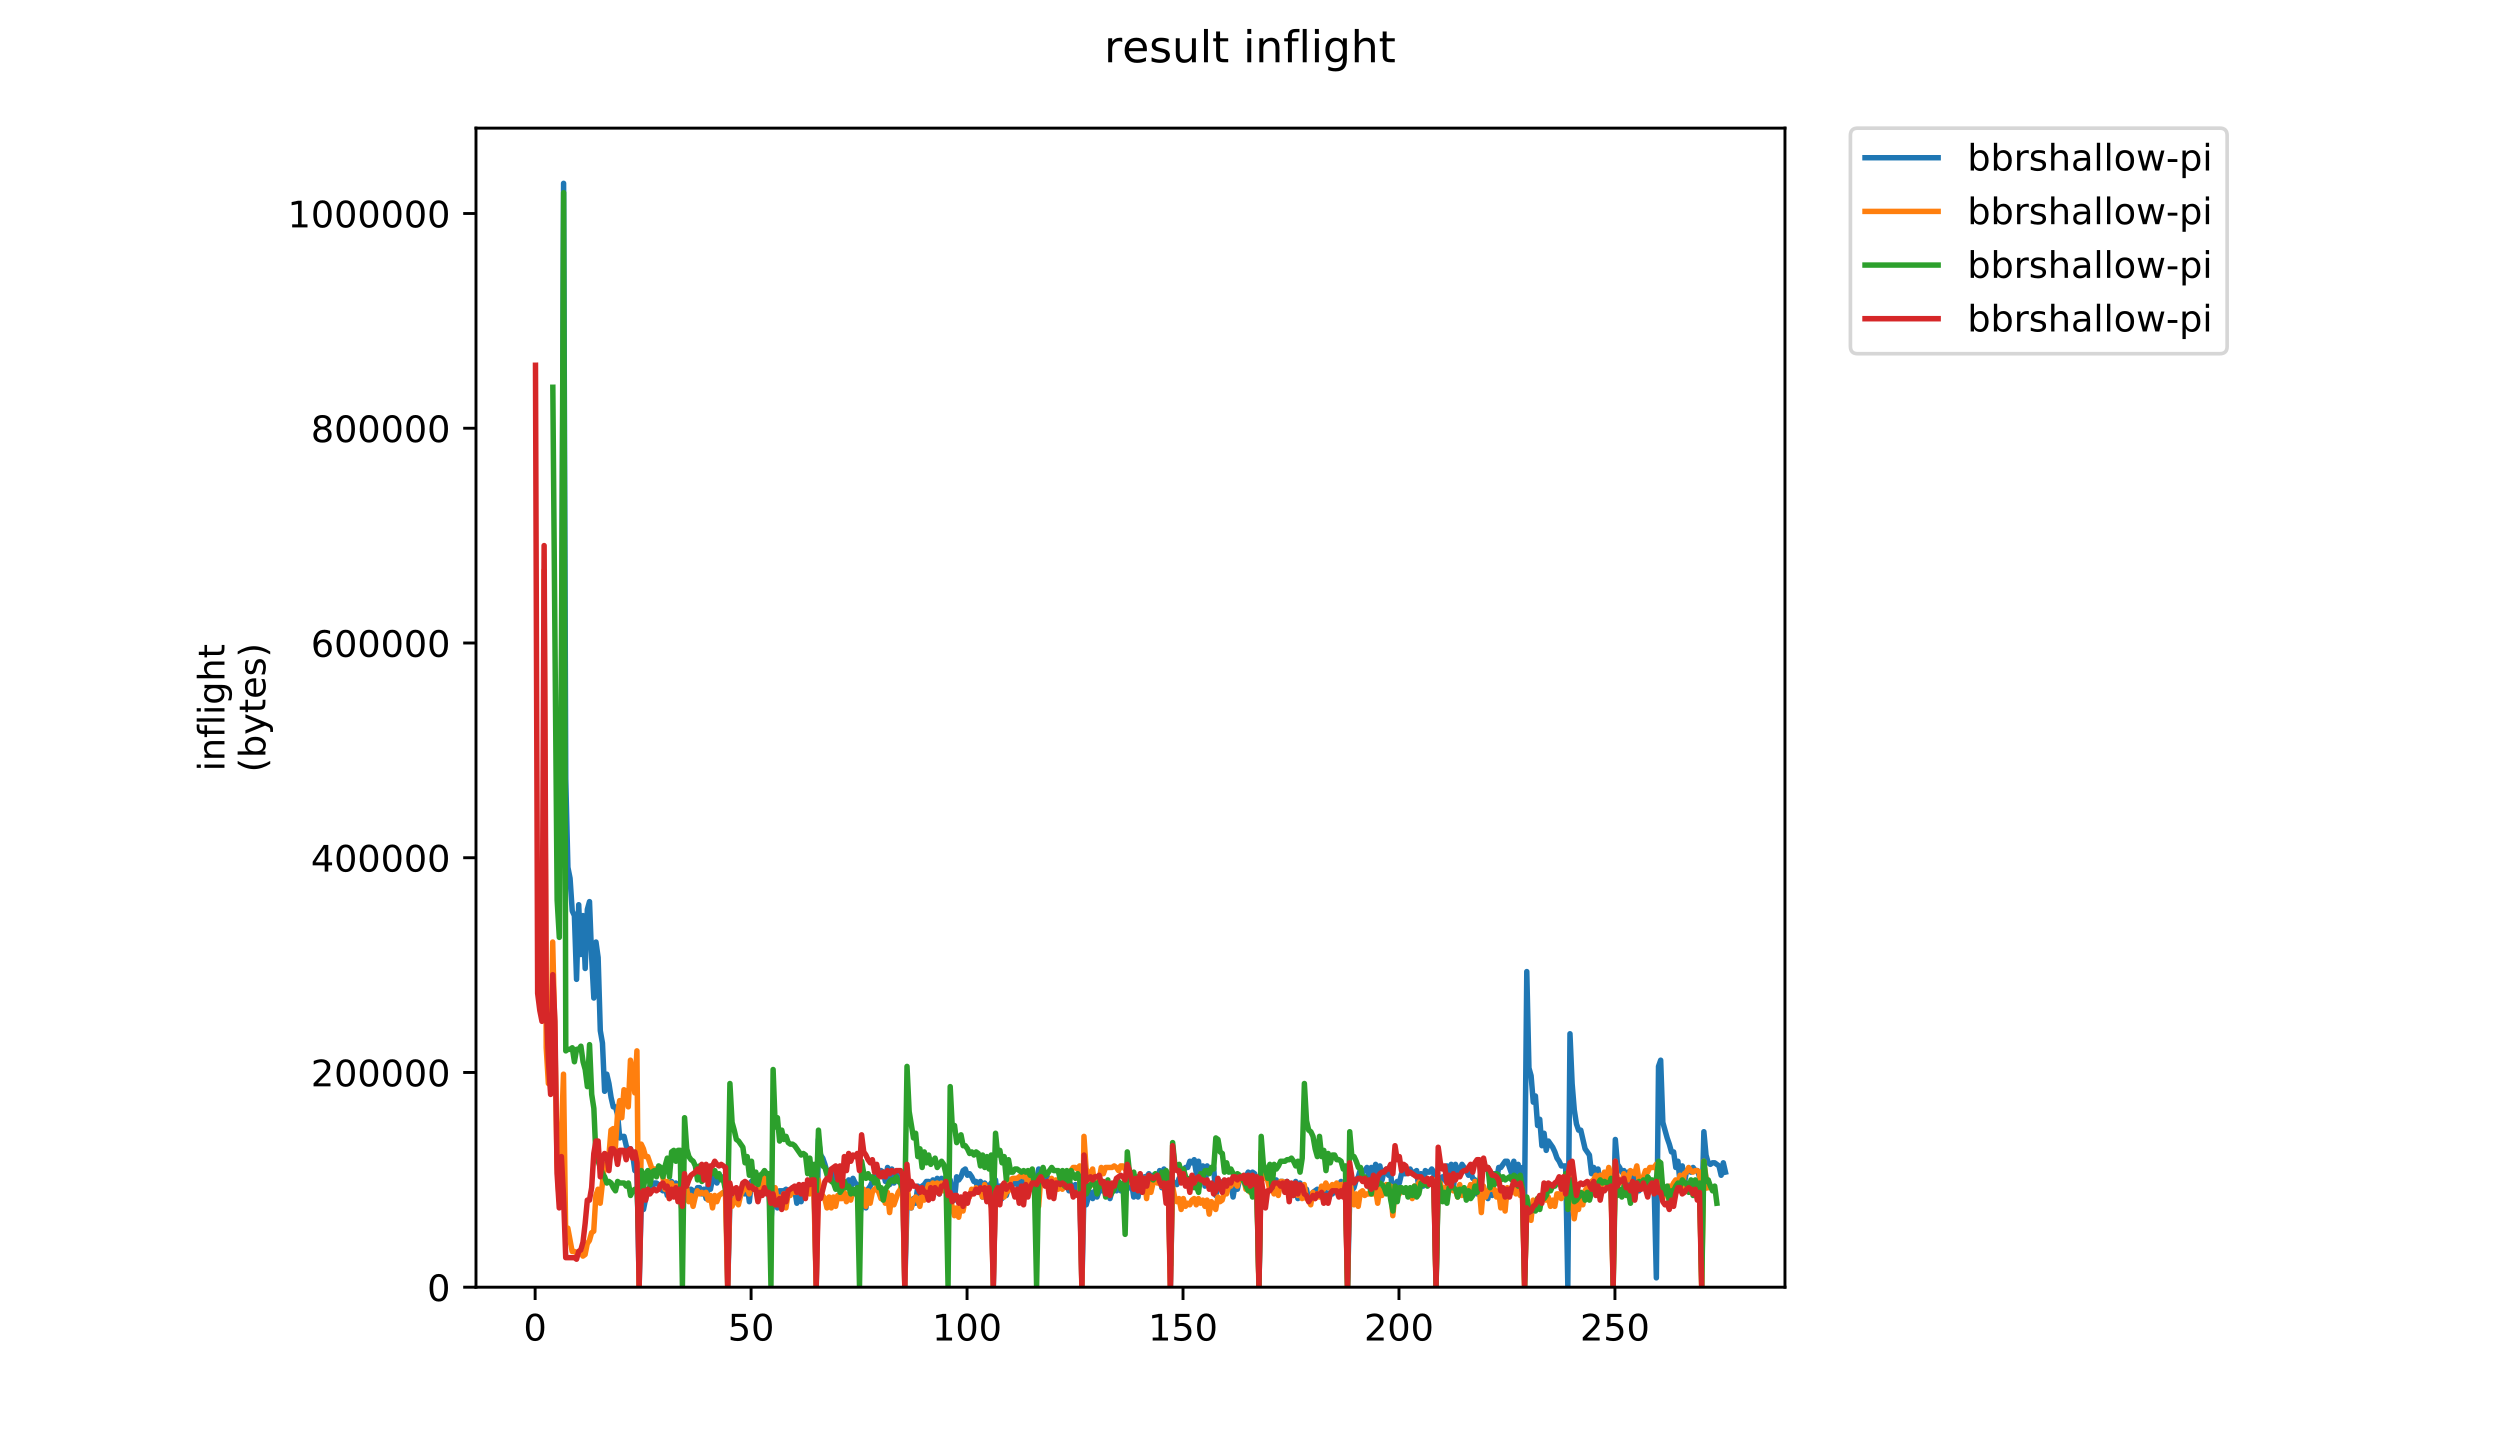 <?xml version="1.0" encoding="utf-8" standalone="no"?>
<!DOCTYPE svg PUBLIC "-//W3C//DTD SVG 1.1//EN"
  "http://www.w3.org/Graphics/SVG/1.1/DTD/svg11.dtd">
<!-- Created with matplotlib (https://matplotlib.org/) -->
<svg height="396pt" version="1.1" viewBox="0 0 684 396" width="684pt" xmlns="http://www.w3.org/2000/svg" xmlns:xlink="http://www.w3.org/1999/xlink">
 <defs>
  <style type="text/css">
*{stroke-linecap:butt;stroke-linejoin:round;}
  </style>
 </defs>
 <g id="figure_1">
  <g id="patch_1">
   <path d="M 0 396 
L 684 396 
L 684 0 
L 0 0 
z
" style="fill:#ffffff;"/>
  </g>
  <g id="axes_1">
   <g id="patch_2">
    <path d="M 130.23 352.174 
L 488.365 352.174 
L 488.365 35.062 
L 130.23 35.062 
z
" style="fill:#ffffff;"/>
   </g>
   <g id="matplotlib.axis_1">
    <g id="xtick_1">
     <g id="line2d_1">
      <defs>
       <path d="M 0 0 
L 0 3.5 
" id="mfaf99dce60" style="stroke:#000000;stroke-width:0.8;"/>
      </defs>
      <g>
       <use style="stroke:#000000;stroke-width:0.8;" x="146.412" xlink:href="#mfaf99dce60" y="352.174"/>
      </g>
     </g>
     <g id="text_1">
      <!-- 0 -->
      <defs>
       <path d="M 31.781 66.406 
Q 24.172 66.406 20.328 58.906 
Q 16.5 51.422 16.5 36.375 
Q 16.5 21.391 20.328 13.891 
Q 24.172 6.391 31.781 6.391 
Q 39.453 6.391 43.281 13.891 
Q 47.125 21.391 47.125 36.375 
Q 47.125 51.422 43.281 58.906 
Q 39.453 66.406 31.781 66.406 
z
M 31.781 74.219 
Q 44.047 74.219 50.516 64.516 
Q 56.984 54.828 56.984 36.375 
Q 56.984 17.969 50.516 8.266 
Q 44.047 -1.422 31.781 -1.422 
Q 19.531 -1.422 13.062 8.266 
Q 6.594 17.969 6.594 36.375 
Q 6.594 54.828 13.062 64.516 
Q 19.531 74.219 31.781 74.219 
z
" id="DejaVuSans-48"/>
      </defs>
      <g transform="translate(143.231 366.773)scale(0.1 -0.1)">
       <use xlink:href="#DejaVuSans-48"/>
      </g>
     </g>
    </g>
    <g id="xtick_2">
     <g id="line2d_2">
      <g>
       <use style="stroke:#000000;stroke-width:0.8;" x="205.499" xlink:href="#mfaf99dce60" y="352.174"/>
      </g>
     </g>
     <g id="text_2">
      <!-- 50 -->
      <defs>
       <path d="M 10.797 72.906 
L 49.516 72.906 
L 49.516 64.594 
L 19.828 64.594 
L 19.828 46.734 
Q 21.969 47.469 24.109 47.828 
Q 26.266 48.188 28.422 48.188 
Q 40.625 48.188 47.75 41.5 
Q 54.891 34.812 54.891 23.391 
Q 54.891 11.625 47.562 5.094 
Q 40.234 -1.422 26.906 -1.422 
Q 22.312 -1.422 17.547 -0.641 
Q 12.797 0.141 7.719 1.703 
L 7.719 11.625 
Q 12.109 9.234 16.797 8.062 
Q 21.484 6.891 26.703 6.891 
Q 35.156 6.891 40.078 11.328 
Q 45.016 15.766 45.016 23.391 
Q 45.016 31 40.078 35.438 
Q 35.156 39.891 26.703 39.891 
Q 22.75 39.891 18.812 39.016 
Q 14.891 38.141 10.797 36.281 
z
" id="DejaVuSans-53"/>
      </defs>
      <g transform="translate(199.137 366.773)scale(0.1 -0.1)">
       <use xlink:href="#DejaVuSans-53"/>
       <use x="63.623" xlink:href="#DejaVuSans-48"/>
      </g>
     </g>
    </g>
    <g id="xtick_3">
     <g id="line2d_3">
      <g>
       <use style="stroke:#000000;stroke-width:0.8;" x="264.586" xlink:href="#mfaf99dce60" y="352.174"/>
      </g>
     </g>
     <g id="text_3">
      <!-- 100 -->
      <defs>
       <path d="M 12.406 8.297 
L 28.516 8.297 
L 28.516 63.922 
L 10.984 60.406 
L 10.984 69.391 
L 28.422 72.906 
L 38.281 72.906 
L 38.281 8.297 
L 54.391 8.297 
L 54.391 0 
L 12.406 0 
z
" id="DejaVuSans-49"/>
      </defs>
      <g transform="translate(255.043 366.773)scale(0.1 -0.1)">
       <use xlink:href="#DejaVuSans-49"/>
       <use x="63.623" xlink:href="#DejaVuSans-48"/>
       <use x="127.246" xlink:href="#DejaVuSans-48"/>
      </g>
     </g>
    </g>
    <g id="xtick_4">
     <g id="line2d_4">
      <g>
       <use style="stroke:#000000;stroke-width:0.8;" x="323.674" xlink:href="#mfaf99dce60" y="352.174"/>
      </g>
     </g>
     <g id="text_4">
      <!-- 150 -->
      <g transform="translate(314.13 366.773)scale(0.1 -0.1)">
       <use xlink:href="#DejaVuSans-49"/>
       <use x="63.623" xlink:href="#DejaVuSans-53"/>
       <use x="127.246" xlink:href="#DejaVuSans-48"/>
      </g>
     </g>
    </g>
    <g id="xtick_5">
     <g id="line2d_5">
      <g>
       <use style="stroke:#000000;stroke-width:0.8;" x="382.761" xlink:href="#mfaf99dce60" y="352.174"/>
      </g>
     </g>
     <g id="text_5">
      <!-- 200 -->
      <defs>
       <path d="M 19.188 8.297 
L 53.609 8.297 
L 53.609 0 
L 7.328 0 
L 7.328 8.297 
Q 12.938 14.109 22.625 23.891 
Q 32.328 33.688 34.812 36.531 
Q 39.547 41.844 41.422 45.531 
Q 43.312 49.219 43.312 52.781 
Q 43.312 58.594 39.234 62.25 
Q 35.156 65.922 28.609 65.922 
Q 23.969 65.922 18.812 64.312 
Q 13.672 62.703 7.812 59.422 
L 7.812 69.391 
Q 13.766 71.781 18.938 73 
Q 24.125 74.219 28.422 74.219 
Q 39.75 74.219 46.484 68.547 
Q 53.219 62.891 53.219 53.422 
Q 53.219 48.922 51.531 44.891 
Q 49.859 40.875 45.406 35.406 
Q 44.188 33.984 37.641 27.219 
Q 31.109 20.453 19.188 8.297 
z
" id="DejaVuSans-50"/>
      </defs>
      <g transform="translate(373.217 366.773)scale(0.1 -0.1)">
       <use xlink:href="#DejaVuSans-50"/>
       <use x="63.623" xlink:href="#DejaVuSans-48"/>
       <use x="127.246" xlink:href="#DejaVuSans-48"/>
      </g>
     </g>
    </g>
    <g id="xtick_6">
     <g id="line2d_6">
      <g>
       <use style="stroke:#000000;stroke-width:0.8;" x="441.848" xlink:href="#mfaf99dce60" y="352.174"/>
      </g>
     </g>
     <g id="text_6">
      <!-- 250 -->
      <g transform="translate(432.304 366.773)scale(0.1 -0.1)">
       <use xlink:href="#DejaVuSans-50"/>
       <use x="63.623" xlink:href="#DejaVuSans-53"/>
       <use x="127.246" xlink:href="#DejaVuSans-48"/>
      </g>
     </g>
    </g>
   </g>
   <g id="matplotlib.axis_2">
    <g id="ytick_1">
     <g id="line2d_7">
      <defs>
       <path d="M 0 0 
L -3.5 0 
" id="m96c2f97788" style="stroke:#000000;stroke-width:0.8;"/>
      </defs>
      <g>
       <use style="stroke:#000000;stroke-width:0.8;" x="130.23" xlink:href="#m96c2f97788" y="352.174"/>
      </g>
     </g>
     <g id="text_7">
      <!-- 0 -->
      <g transform="translate(116.868 355.973)scale(0.1 -0.1)">
       <use xlink:href="#DejaVuSans-48"/>
      </g>
     </g>
    </g>
    <g id="ytick_2">
     <g id="line2d_8">
      <g>
       <use style="stroke:#000000;stroke-width:0.8;" x="130.23" xlink:href="#m96c2f97788" y="293.422"/>
      </g>
     </g>
     <g id="text_8">
      <!-- 200000 -->
      <g transform="translate(85.055 297.221)scale(0.1 -0.1)">
       <use xlink:href="#DejaVuSans-50"/>
       <use x="63.623" xlink:href="#DejaVuSans-48"/>
       <use x="127.246" xlink:href="#DejaVuSans-48"/>
       <use x="190.869" xlink:href="#DejaVuSans-48"/>
       <use x="254.492" xlink:href="#DejaVuSans-48"/>
       <use x="318.115" xlink:href="#DejaVuSans-48"/>
      </g>
     </g>
    </g>
    <g id="ytick_3">
     <g id="line2d_9">
      <g>
       <use style="stroke:#000000;stroke-width:0.8;" x="130.23" xlink:href="#m96c2f97788" y="234.669"/>
      </g>
     </g>
     <g id="text_9">
      <!-- 400000 -->
      <defs>
       <path d="M 37.797 64.312 
L 12.891 25.391 
L 37.797 25.391 
z
M 35.203 72.906 
L 47.609 72.906 
L 47.609 25.391 
L 58.016 25.391 
L 58.016 17.188 
L 47.609 17.188 
L 47.609 0 
L 37.797 0 
L 37.797 17.188 
L 4.891 17.188 
L 4.891 26.703 
z
" id="DejaVuSans-52"/>
      </defs>
      <g transform="translate(85.055 238.468)scale(0.1 -0.1)">
       <use xlink:href="#DejaVuSans-52"/>
       <use x="63.623" xlink:href="#DejaVuSans-48"/>
       <use x="127.246" xlink:href="#DejaVuSans-48"/>
       <use x="190.869" xlink:href="#DejaVuSans-48"/>
       <use x="254.492" xlink:href="#DejaVuSans-48"/>
       <use x="318.115" xlink:href="#DejaVuSans-48"/>
      </g>
     </g>
    </g>
    <g id="ytick_4">
     <g id="line2d_10">
      <g>
       <use style="stroke:#000000;stroke-width:0.8;" x="130.23" xlink:href="#m96c2f97788" y="175.917"/>
      </g>
     </g>
     <g id="text_10">
      <!-- 600000 -->
      <defs>
       <path d="M 33.016 40.375 
Q 26.375 40.375 22.484 35.828 
Q 18.609 31.297 18.609 23.391 
Q 18.609 15.531 22.484 10.953 
Q 26.375 6.391 33.016 6.391 
Q 39.656 6.391 43.531 10.953 
Q 47.406 15.531 47.406 23.391 
Q 47.406 31.297 43.531 35.828 
Q 39.656 40.375 33.016 40.375 
z
M 52.594 71.297 
L 52.594 62.312 
Q 48.875 64.062 45.094 64.984 
Q 41.312 65.922 37.594 65.922 
Q 27.828 65.922 22.672 59.328 
Q 17.531 52.734 16.797 39.406 
Q 19.672 43.656 24.016 45.922 
Q 28.375 48.188 33.594 48.188 
Q 44.578 48.188 50.953 41.516 
Q 57.328 34.859 57.328 23.391 
Q 57.328 12.156 50.688 5.359 
Q 44.047 -1.422 33.016 -1.422 
Q 20.359 -1.422 13.672 8.266 
Q 6.984 17.969 6.984 36.375 
Q 6.984 53.656 15.188 63.938 
Q 23.391 74.219 37.203 74.219 
Q 40.922 74.219 44.703 73.484 
Q 48.484 72.75 52.594 71.297 
z
" id="DejaVuSans-54"/>
      </defs>
      <g transform="translate(85.055 179.716)scale(0.1 -0.1)">
       <use xlink:href="#DejaVuSans-54"/>
       <use x="63.623" xlink:href="#DejaVuSans-48"/>
       <use x="127.246" xlink:href="#DejaVuSans-48"/>
       <use x="190.869" xlink:href="#DejaVuSans-48"/>
       <use x="254.492" xlink:href="#DejaVuSans-48"/>
       <use x="318.115" xlink:href="#DejaVuSans-48"/>
      </g>
     </g>
    </g>
    <g id="ytick_5">
     <g id="line2d_11">
      <g>
       <use style="stroke:#000000;stroke-width:0.8;" x="130.23" xlink:href="#m96c2f97788" y="117.164"/>
      </g>
     </g>
     <g id="text_11">
      <!-- 800000 -->
      <defs>
       <path d="M 31.781 34.625 
Q 24.75 34.625 20.719 30.859 
Q 16.703 27.094 16.703 20.516 
Q 16.703 13.922 20.719 10.156 
Q 24.75 6.391 31.781 6.391 
Q 38.812 6.391 42.859 10.172 
Q 46.922 13.969 46.922 20.516 
Q 46.922 27.094 42.891 30.859 
Q 38.875 34.625 31.781 34.625 
z
M 21.922 38.812 
Q 15.578 40.375 12.031 44.719 
Q 8.5 49.078 8.5 55.328 
Q 8.5 64.062 14.719 69.141 
Q 20.953 74.219 31.781 74.219 
Q 42.672 74.219 48.875 69.141 
Q 55.078 64.062 55.078 55.328 
Q 55.078 49.078 51.531 44.719 
Q 48 40.375 41.703 38.812 
Q 48.828 37.156 52.797 32.312 
Q 56.781 27.484 56.781 20.516 
Q 56.781 9.906 50.312 4.234 
Q 43.844 -1.422 31.781 -1.422 
Q 19.734 -1.422 13.25 4.234 
Q 6.781 9.906 6.781 20.516 
Q 6.781 27.484 10.781 32.312 
Q 14.797 37.156 21.922 38.812 
z
M 18.312 54.391 
Q 18.312 48.734 21.844 45.562 
Q 25.391 42.391 31.781 42.391 
Q 38.141 42.391 41.719 45.562 
Q 45.312 48.734 45.312 54.391 
Q 45.312 60.062 41.719 63.234 
Q 38.141 66.406 31.781 66.406 
Q 25.391 66.406 21.844 63.234 
Q 18.312 60.062 18.312 54.391 
z
" id="DejaVuSans-56"/>
      </defs>
      <g transform="translate(85.055 120.964)scale(0.1 -0.1)">
       <use xlink:href="#DejaVuSans-56"/>
       <use x="63.623" xlink:href="#DejaVuSans-48"/>
       <use x="127.246" xlink:href="#DejaVuSans-48"/>
       <use x="190.869" xlink:href="#DejaVuSans-48"/>
       <use x="254.492" xlink:href="#DejaVuSans-48"/>
       <use x="318.115" xlink:href="#DejaVuSans-48"/>
      </g>
     </g>
    </g>
    <g id="ytick_6">
     <g id="line2d_12">
      <g>
       <use style="stroke:#000000;stroke-width:0.8;" x="130.23" xlink:href="#m96c2f97788" y="58.412"/>
      </g>
     </g>
     <g id="text_12">
      <!-- 1000000 -->
      <g transform="translate(78.693 62.211)scale(0.1 -0.1)">
       <use xlink:href="#DejaVuSans-49"/>
       <use x="63.623" xlink:href="#DejaVuSans-48"/>
       <use x="127.246" xlink:href="#DejaVuSans-48"/>
       <use x="190.869" xlink:href="#DejaVuSans-48"/>
       <use x="254.492" xlink:href="#DejaVuSans-48"/>
       <use x="318.115" xlink:href="#DejaVuSans-48"/>
       <use x="381.738" xlink:href="#DejaVuSans-48"/>
      </g>
     </g>
    </g>
    <g id="text_13">
     <!-- inflight -->
     <defs>
      <path d="M 9.422 54.688 
L 18.406 54.688 
L 18.406 0 
L 9.422 0 
z
M 9.422 75.984 
L 18.406 75.984 
L 18.406 64.594 
L 9.422 64.594 
z
" id="DejaVuSans-105"/>
      <path d="M 54.891 33.016 
L 54.891 0 
L 45.906 0 
L 45.906 32.719 
Q 45.906 40.484 42.875 44.328 
Q 39.844 48.188 33.797 48.188 
Q 26.516 48.188 22.312 43.547 
Q 18.109 38.922 18.109 30.906 
L 18.109 0 
L 9.078 0 
L 9.078 54.688 
L 18.109 54.688 
L 18.109 46.188 
Q 21.344 51.125 25.703 53.562 
Q 30.078 56 35.797 56 
Q 45.219 56 50.047 50.172 
Q 54.891 44.344 54.891 33.016 
z
" id="DejaVuSans-110"/>
      <path d="M 37.109 75.984 
L 37.109 68.5 
L 28.516 68.5 
Q 23.688 68.5 21.797 66.547 
Q 19.922 64.594 19.922 59.516 
L 19.922 54.688 
L 34.719 54.688 
L 34.719 47.703 
L 19.922 47.703 
L 19.922 0 
L 10.891 0 
L 10.891 47.703 
L 2.297 47.703 
L 2.297 54.688 
L 10.891 54.688 
L 10.891 58.5 
Q 10.891 67.625 15.141 71.797 
Q 19.391 75.984 28.609 75.984 
z
" id="DejaVuSans-102"/>
      <path d="M 9.422 75.984 
L 18.406 75.984 
L 18.406 0 
L 9.422 0 
z
" id="DejaVuSans-108"/>
      <path d="M 45.406 27.984 
Q 45.406 37.75 41.375 43.109 
Q 37.359 48.484 30.078 48.484 
Q 22.859 48.484 18.828 43.109 
Q 14.797 37.75 14.797 27.984 
Q 14.797 18.266 18.828 12.891 
Q 22.859 7.516 30.078 7.516 
Q 37.359 7.516 41.375 12.891 
Q 45.406 18.266 45.406 27.984 
z
M 54.391 6.781 
Q 54.391 -7.172 48.188 -13.984 
Q 42 -20.797 29.203 -20.797 
Q 24.469 -20.797 20.266 -20.094 
Q 16.062 -19.391 12.109 -17.922 
L 12.109 -9.188 
Q 16.062 -11.328 19.922 -12.344 
Q 23.781 -13.375 27.781 -13.375 
Q 36.625 -13.375 41.016 -8.766 
Q 45.406 -4.156 45.406 5.172 
L 45.406 9.625 
Q 42.625 4.781 38.281 2.391 
Q 33.938 0 27.875 0 
Q 17.828 0 11.672 7.656 
Q 5.516 15.328 5.516 27.984 
Q 5.516 40.672 11.672 48.328 
Q 17.828 56 27.875 56 
Q 33.938 56 38.281 53.609 
Q 42.625 51.219 45.406 46.391 
L 45.406 54.688 
L 54.391 54.688 
z
" id="DejaVuSans-103"/>
      <path d="M 54.891 33.016 
L 54.891 0 
L 45.906 0 
L 45.906 32.719 
Q 45.906 40.484 42.875 44.328 
Q 39.844 48.188 33.797 48.188 
Q 26.516 48.188 22.312 43.547 
Q 18.109 38.922 18.109 30.906 
L 18.109 0 
L 9.078 0 
L 9.078 75.984 
L 18.109 75.984 
L 18.109 46.188 
Q 21.344 51.125 25.703 53.562 
Q 30.078 56 35.797 56 
Q 45.219 56 50.047 50.172 
Q 54.891 44.344 54.891 33.016 
z
" id="DejaVuSans-104"/>
      <path d="M 18.312 70.219 
L 18.312 54.688 
L 36.812 54.688 
L 36.812 47.703 
L 18.312 47.703 
L 18.312 18.016 
Q 18.312 11.328 20.141 9.422 
Q 21.969 7.516 27.594 7.516 
L 36.812 7.516 
L 36.812 0 
L 27.594 0 
Q 17.188 0 13.234 3.875 
Q 9.281 7.766 9.281 18.016 
L 9.281 47.703 
L 2.688 47.703 
L 2.688 54.688 
L 9.281 54.688 
L 9.281 70.219 
z
" id="DejaVuSans-116"/>
     </defs>
     <g transform="translate(61.415 211.018)rotate(-90)scale(0.1 -0.1)">
      <use xlink:href="#DejaVuSans-105"/>
      <use x="27.783" xlink:href="#DejaVuSans-110"/>
      <use x="91.162" xlink:href="#DejaVuSans-102"/>
      <use x="126.367" xlink:href="#DejaVuSans-108"/>
      <use x="154.15" xlink:href="#DejaVuSans-105"/>
      <use x="181.934" xlink:href="#DejaVuSans-103"/>
      <use x="245.41" xlink:href="#DejaVuSans-104"/>
      <use x="308.789" xlink:href="#DejaVuSans-116"/>
     </g>
     <!-- (bytes) -->
     <defs>
      <path d="M 31 75.875 
Q 24.469 64.656 21.281 53.656 
Q 18.109 42.672 18.109 31.391 
Q 18.109 20.125 21.312 9.062 
Q 24.516 -2 31 -13.188 
L 23.188 -13.188 
Q 15.875 -1.703 12.234 9.375 
Q 8.594 20.453 8.594 31.391 
Q 8.594 42.281 12.203 53.312 
Q 15.828 64.359 23.188 75.875 
z
" id="DejaVuSans-40"/>
      <path d="M 48.688 27.297 
Q 48.688 37.203 44.609 42.844 
Q 40.531 48.484 33.406 48.484 
Q 26.266 48.484 22.188 42.844 
Q 18.109 37.203 18.109 27.297 
Q 18.109 17.391 22.188 11.75 
Q 26.266 6.109 33.406 6.109 
Q 40.531 6.109 44.609 11.75 
Q 48.688 17.391 48.688 27.297 
z
M 18.109 46.391 
Q 20.953 51.266 25.266 53.625 
Q 29.594 56 35.594 56 
Q 45.562 56 51.781 48.094 
Q 58.016 40.188 58.016 27.297 
Q 58.016 14.406 51.781 6.484 
Q 45.562 -1.422 35.594 -1.422 
Q 29.594 -1.422 25.266 0.953 
Q 20.953 3.328 18.109 8.203 
L 18.109 0 
L 9.078 0 
L 9.078 75.984 
L 18.109 75.984 
z
" id="DejaVuSans-98"/>
      <path d="M 32.172 -5.078 
Q 28.375 -14.844 24.75 -17.812 
Q 21.141 -20.797 15.094 -20.797 
L 7.906 -20.797 
L 7.906 -13.281 
L 13.188 -13.281 
Q 16.891 -13.281 18.938 -11.516 
Q 21 -9.766 23.484 -3.219 
L 25.094 0.875 
L 2.984 54.688 
L 12.5 54.688 
L 29.594 11.922 
L 46.688 54.688 
L 56.203 54.688 
z
" id="DejaVuSans-121"/>
      <path d="M 56.203 29.594 
L 56.203 25.203 
L 14.891 25.203 
Q 15.484 15.922 20.484 11.062 
Q 25.484 6.203 34.422 6.203 
Q 39.594 6.203 44.453 7.469 
Q 49.312 8.734 54.109 11.281 
L 54.109 2.781 
Q 49.266 0.734 44.188 -0.344 
Q 39.109 -1.422 33.891 -1.422 
Q 20.797 -1.422 13.156 6.188 
Q 5.516 13.812 5.516 26.812 
Q 5.516 40.234 12.766 48.109 
Q 20.016 56 32.328 56 
Q 43.359 56 49.781 48.891 
Q 56.203 41.797 56.203 29.594 
z
M 47.219 32.234 
Q 47.125 39.594 43.094 43.984 
Q 39.062 48.391 32.422 48.391 
Q 24.906 48.391 20.391 44.141 
Q 15.875 39.891 15.188 32.172 
z
" id="DejaVuSans-101"/>
      <path d="M 44.281 53.078 
L 44.281 44.578 
Q 40.484 46.531 36.375 47.5 
Q 32.281 48.484 27.875 48.484 
Q 21.188 48.484 17.844 46.438 
Q 14.5 44.391 14.5 40.281 
Q 14.5 37.156 16.891 35.375 
Q 19.281 33.594 26.516 31.984 
L 29.594 31.297 
Q 39.156 29.25 43.188 25.516 
Q 47.219 21.781 47.219 15.094 
Q 47.219 7.469 41.188 3.016 
Q 35.156 -1.422 24.609 -1.422 
Q 20.219 -1.422 15.453 -0.562 
Q 10.688 0.297 5.422 2 
L 5.422 11.281 
Q 10.406 8.688 15.234 7.391 
Q 20.062 6.109 24.812 6.109 
Q 31.156 6.109 34.562 8.281 
Q 37.984 10.453 37.984 14.406 
Q 37.984 18.062 35.516 20.016 
Q 33.062 21.969 24.703 23.781 
L 21.578 24.516 
Q 13.234 26.266 9.516 29.906 
Q 5.812 33.547 5.812 39.891 
Q 5.812 47.609 11.281 51.797 
Q 16.75 56 26.812 56 
Q 31.781 56 36.172 55.266 
Q 40.578 54.547 44.281 53.078 
z
" id="DejaVuSans-115"/>
      <path d="M 8.016 75.875 
L 15.828 75.875 
Q 23.141 64.359 26.781 53.312 
Q 30.422 42.281 30.422 31.391 
Q 30.422 20.453 26.781 9.375 
Q 23.141 -1.703 15.828 -13.188 
L 8.016 -13.188 
Q 14.5 -2 17.703 9.062 
Q 20.906 20.125 20.906 31.391 
Q 20.906 42.672 17.703 53.656 
Q 14.5 64.656 8.016 75.875 
z
" id="DejaVuSans-41"/>
     </defs>
     <g transform="translate(72.613 211.295)rotate(-90)scale(0.1 -0.1)">
      <use xlink:href="#DejaVuSans-40"/>
      <use x="39.014" xlink:href="#DejaVuSans-98"/>
      <use x="102.49" xlink:href="#DejaVuSans-121"/>
      <use x="161.67" xlink:href="#DejaVuSans-116"/>
      <use x="200.879" xlink:href="#DejaVuSans-101"/>
      <use x="262.402" xlink:href="#DejaVuSans-115"/>
      <use x="314.502" xlink:href="#DejaVuSans-41"/>
     </g>
    </g>
   </g>
   <g id="line2d_13">
    <path clip-path="url(#pc879ca60b5)" d="M 153.607 212.654 
L 154.197 50.163 
L 154.788 213.079 
L 155.379 237.325 
L 155.97 240.302 
L 156.561 249.235 
L 157.152 250.511 
L 157.743 267.951 
L 158.334 247.534 
L 158.924 261.145 
L 159.515 250.511 
L 160.106 264.974 
L 160.697 248.81 
L 161.288 246.683 
L 161.879 261.996 
L 162.47 273.056 
L 163.061 257.743 
L 163.651 261.996 
L 164.242 281.988 
L 164.833 285.391 
L 165.424 298.578 
L 166.015 293.899 
L 166.606 296.451 
L 167.197 300.279 
L 167.787 302.832 
L 168.378 302.832 
L 168.969 304.958 
L 169.56 311.339 
L 170.151 310.913 
L 170.742 310.913 
L 171.333 313.466 
L 171.924 314.742 
L 172.514 314.316 
L 173.105 316.018 
L 173.696 320.272 
L 174.287 320.697 
L 174.878 351.749 
L 175.469 327.503 
L 176.06 330.906 
L 176.651 327.928 
L 177.832 324.525 
L 178.423 324.951 
L 179.014 323.675 
L 179.605 323.675 
L 180.196 324.1 
L 180.787 325.376 
L 181.378 325.801 
L 181.968 324.525 
L 182.559 327.077 
L 183.15 323.675 
L 183.741 323.249 
L 184.332 324.1 
L 184.923 323.675 
L 185.514 324.525 
L 186.105 324.951 
L 186.695 333.033 
L 187.286 322.824 
L 187.877 326.227 
L 188.468 326.652 
L 189.059 325.376 
L 189.65 325.801 
L 190.241 327.077 
L 190.831 324.951 
L 191.422 324.951 
L 192.013 326.652 
L 192.604 325.376 
L 193.195 327.928 
L 193.786 324.1 
L 194.377 325.376 
L 194.968 322.398 
L 195.558 322.824 
L 196.149 323.675 
L 196.74 321.973 
L 197.331 322.398 
L 197.922 321.973 
L 198.513 322.398 
L 199.104 351.749 
L 199.695 329.204 
L 200.285 329.63 
L 200.876 327.928 
L 202.058 326.227 
L 202.649 327.077 
L 203.24 325.801 
L 203.831 326.652 
L 204.422 324.1 
L 205.012 328.779 
L 205.603 323.249 
L 206.194 325.376 
L 206.785 322.398 
L 207.376 321.973 
L 207.967 322.398 
L 208.558 321.548 
L 209.149 321.973 
L 209.739 322.824 
L 210.33 324.951 
L 210.921 334.309 
L 211.512 325.801 
L 212.103 327.928 
L 212.694 330.48 
L 213.285 325.801 
L 214.466 325.801 
L 215.057 325.376 
L 216.239 326.227 
L 216.83 324.951 
L 217.421 325.376 
L 218.012 329.204 
L 218.602 325.801 
L 219.193 328.779 
L 219.784 324.951 
L 220.375 325.376 
L 220.966 325.376 
L 221.557 324.525 
L 222.739 324.525 
L 223.329 351.749 
L 223.92 311.764 
L 224.511 316.018 
L 225.102 316.869 
L 225.693 318.57 
L 226.284 320.697 
L 226.875 320.272 
L 227.466 320.697 
L 228.056 321.973 
L 228.647 323.675 
L 229.238 321.122 
L 229.829 324.951 
L 230.42 323.675 
L 231.011 323.675 
L 231.602 324.1 
L 232.193 322.824 
L 232.783 324.951 
L 233.374 322.398 
L 233.965 323.675 
L 234.556 324.1 
L 235.147 333.033 
L 235.738 329.63 
L 236.329 328.354 
L 236.919 330.48 
L 237.51 325.376 
L 238.101 324.525 
L 238.692 323.249 
L 239.283 322.398 
L 239.874 320.272 
L 241.056 320.272 
L 241.646 320.697 
L 242.237 323.249 
L 242.828 319.421 
L 243.419 324.1 
L 244.01 319.846 
L 244.601 323.675 
L 245.192 321.122 
L 245.783 323.249 
L 246.373 321.973 
L 246.964 322.824 
L 247.555 351.749 
L 248.146 330.055 
L 248.737 329.63 
L 249.328 330.48 
L 249.919 327.928 
L 250.51 329.204 
L 251.1 324.525 
L 251.691 327.077 
L 252.282 324.525 
L 252.873 324.1 
L 253.464 323.249 
L 254.055 323.249 
L 254.646 324.951 
L 255.237 322.824 
L 255.827 325.801 
L 256.418 322.398 
L 257.009 326.652 
L 257.6 322.398 
L 258.191 323.249 
L 258.782 322.398 
L 259.373 324.1 
L 259.963 322.824 
L 260.554 326.652 
L 261.145 328.354 
L 261.736 321.973 
L 262.327 322.824 
L 262.918 321.973 
L 263.509 320.272 
L 264.1 319.846 
L 264.69 321.548 
L 265.281 321.122 
L 265.872 321.973 
L 266.463 323.249 
L 267.054 323.249 
L 267.645 326.227 
L 268.236 323.249 
L 268.827 327.503 
L 269.417 323.675 
L 270.008 324.525 
L 270.599 324.525 
L 271.19 323.675 
L 271.781 351.749 
L 272.372 322.824 
L 272.963 327.928 
L 273.554 324.525 
L 274.144 327.928 
L 274.735 324.1 
L 275.326 327.077 
L 275.917 324.951 
L 276.508 323.675 
L 277.099 324.1 
L 277.69 323.249 
L 278.281 324.1 
L 278.871 323.249 
L 279.462 324.951 
L 280.053 322.824 
L 280.644 325.801 
L 281.235 322.398 
L 281.826 324.525 
L 282.417 322.824 
L 283.598 322.824 
L 284.189 319.846 
L 284.78 321.973 
L 285.371 319.846 
L 285.962 322.824 
L 286.553 321.973 
L 287.144 326.652 
L 287.734 324.1 
L 288.325 324.525 
L 288.916 323.249 
L 289.507 323.249 
L 290.098 324.1 
L 290.689 322.824 
L 291.28 324.525 
L 291.871 324.1 
L 292.461 325.801 
L 293.052 324.1 
L 293.643 326.227 
L 294.234 324.1 
L 294.825 326.227 
L 295.416 324.525 
L 296.007 351.749 
L 296.598 325.376 
L 297.188 329.63 
L 297.779 327.503 
L 298.37 326.227 
L 298.961 327.928 
L 299.552 325.801 
L 300.143 327.503 
L 300.734 325.801 
L 301.325 325.801 
L 301.915 324.1 
L 302.506 326.652 
L 303.097 324.525 
L 303.688 327.928 
L 304.279 325.801 
L 304.87 325.376 
L 305.461 325.801 
L 306.051 324.525 
L 306.642 325.801 
L 307.233 324.525 
L 307.824 325.801 
L 308.415 325.376 
L 309.006 322.398 
L 309.597 323.675 
L 310.188 327.503 
L 310.778 323.249 
L 311.369 327.503 
L 311.96 323.249 
L 312.551 322.824 
L 313.142 321.973 
L 313.733 321.973 
L 314.324 321.122 
L 314.915 321.973 
L 315.505 321.548 
L 316.096 321.548 
L 316.687 323.249 
L 317.278 320.272 
L 317.869 324.951 
L 318.46 319.846 
L 319.051 325.376 
L 319.642 321.548 
L 320.232 351.749 
L 320.823 323.249 
L 322.005 324.1 
L 322.596 322.398 
L 323.187 322.398 
L 323.778 320.272 
L 324.369 319.421 
L 324.959 319.421 
L 325.55 317.719 
L 326.141 318.145 
L 326.732 317.294 
L 327.323 321.122 
L 327.914 317.719 
L 328.505 322.824 
L 329.095 318.995 
L 329.686 324.525 
L 330.277 318.995 
L 330.868 320.272 
L 331.459 319.421 
L 332.05 319.421 
L 332.641 327.077 
L 333.232 324.525 
L 333.822 323.249 
L 334.413 324.1 
L 335.004 324.1 
L 335.595 323.675 
L 336.186 324.1 
L 336.777 323.675 
L 337.368 327.503 
L 337.959 324.1 
L 338.549 325.376 
L 339.14 322.824 
L 339.731 321.973 
L 340.322 322.398 
L 340.913 321.973 
L 341.504 320.697 
L 342.095 321.122 
L 342.686 320.697 
L 343.276 321.122 
L 343.867 323.675 
L 344.458 351.749 
L 345.049 318.57 
L 345.64 321.548 
L 346.231 322.398 
L 346.822 321.548 
L 347.413 324.1 
L 348.003 323.249 
L 348.594 326.227 
L 349.185 322.824 
L 349.776 326.227 
L 350.367 323.249 
L 350.958 323.249 
L 351.549 324.525 
L 352.139 323.249 
L 352.73 324.525 
L 353.321 324.1 
L 353.912 327.077 
L 354.503 323.249 
L 355.094 327.928 
L 355.685 323.675 
L 356.276 325.376 
L 356.866 325.801 
L 357.457 325.376 
L 358.048 328.354 
L 358.639 327.503 
L 359.23 326.227 
L 360.412 325.376 
L 361.003 325.801 
L 361.593 325.801 
L 362.184 327.077 
L 362.775 326.227 
L 363.366 327.928 
L 363.957 326.227 
L 364.548 326.652 
L 365.139 325.801 
L 365.73 324.1 
L 366.32 324.1 
L 366.911 323.249 
L 367.502 325.376 
L 368.093 323.675 
L 368.684 351.749 
L 369.275 327.928 
L 369.866 325.801 
L 370.457 324.951 
L 371.047 322.824 
L 371.638 321.973 
L 372.229 319.846 
L 372.82 320.697 
L 373.411 320.272 
L 374.002 319.421 
L 374.593 321.973 
L 375.183 319.421 
L 375.774 321.122 
L 376.365 318.57 
L 376.956 323.249 
L 377.547 318.995 
L 378.138 322.824 
L 378.729 320.272 
L 379.32 319.846 
L 379.91 321.548 
L 380.501 321.122 
L 381.092 327.077 
L 381.683 324.525 
L 382.274 323.249 
L 382.865 323.675 
L 383.456 321.122 
L 384.637 321.122 
L 385.228 320.697 
L 385.819 319.846 
L 386.41 321.122 
L 387.592 320.272 
L 388.183 324.951 
L 388.774 321.122 
L 389.364 324.525 
L 389.955 320.272 
L 390.546 320.697 
L 391.137 320.697 
L 391.728 319.846 
L 392.319 320.697 
L 392.91 351.749 
L 393.501 321.973 
L 394.091 323.675 
L 394.682 321.973 
L 395.273 322.824 
L 395.864 318.995 
L 396.455 323.249 
L 397.046 318.57 
L 397.637 325.376 
L 398.227 318.57 
L 398.818 320.272 
L 399.409 320.272 
L 400 318.57 
L 401.182 320.272 
L 401.773 321.548 
L 402.364 320.697 
L 402.954 322.398 
L 403.545 322.824 
L 404.136 326.652 
L 404.727 324.525 
L 405.318 327.928 
L 405.909 325.801 
L 406.5 326.227 
L 407.091 327.928 
L 407.681 323.675 
L 408.272 327.077 
L 408.863 321.122 
L 409.454 322.824 
L 410.045 319.421 
L 410.636 319.421 
L 411.818 317.719 
L 412.408 317.719 
L 413.59 321.122 
L 414.181 317.719 
L 414.772 322.398 
L 415.363 318.57 
L 415.954 323.675 
L 416.544 319.421 
L 417.135 326.652 
L 417.726 265.825 
L 418.317 292.197 
L 418.908 294.324 
L 419.499 301.555 
L 420.09 299.854 
L 420.681 307.936 
L 421.271 306.234 
L 421.862 313.466 
L 422.453 310.063 
L 423.044 314.742 
L 423.635 312.19 
L 424.817 313.891 
L 425.408 315.167 
L 425.998 316.869 
L 426.589 317.719 
L 427.18 318.995 
L 428.362 318.995 
L 428.953 351.749 
L 429.544 282.839 
L 430.135 296.451 
L 430.725 303.682 
L 431.316 307.511 
L 431.907 309.212 
L 432.498 309.212 
L 433.68 314.316 
L 434.862 316.018 
L 435.452 321.122 
L 436.043 319.421 
L 436.634 321.548 
L 437.225 319.846 
L 437.816 324.525 
L 438.407 321.548 
L 438.998 323.675 
L 439.588 322.824 
L 440.179 323.249 
L 440.77 324.525 
L 441.361 334.734 
L 441.952 311.764 
L 442.543 318.57 
L 443.134 319.421 
L 443.725 320.697 
L 444.315 320.272 
L 444.906 324.1 
L 445.497 320.697 
L 446.088 323.675 
L 446.679 321.973 
L 447.27 325.801 
L 447.861 321.973 
L 448.452 325.801 
L 449.042 324.525 
L 449.633 323.675 
L 450.224 325.376 
L 450.815 324.1 
L 451.406 324.1 
L 451.997 325.376 
L 452.588 325.376 
L 453.179 349.622 
L 453.769 291.772 
L 454.36 290.07 
L 454.951 307.085 
L 456.133 311.339 
L 456.724 313.04 
L 457.315 315.167 
L 457.906 315.167 
L 458.496 319.421 
L 459.087 317.719 
L 459.678 323.675 
L 460.269 318.995 
L 460.86 323.675 
L 461.451 320.272 
L 462.042 319.846 
L 462.632 320.697 
L 463.223 319.421 
L 463.814 320.272 
L 464.405 320.272 
L 464.996 321.973 
L 465.587 333.033 
L 466.178 309.637 
L 466.769 316.018 
L 467.359 318.145 
L 467.95 318.57 
L 468.541 318.145 
L 469.132 318.145 
L 470.314 318.995 
L 470.905 321.548 
L 471.496 318.145 
L 472.086 320.697 
L 472.086 320.697 
" style="fill:none;stroke:#1f77b4;stroke-linecap:square;stroke-width:1.5;"/>
   </g>
   <g id="line2d_14">
    <path clip-path="url(#pc879ca60b5)" d="M 148.854 156.505 
L 149.444 286.668 
L 150.035 296.451 
L 150.626 295.6 
L 151.217 257.743 
L 151.808 282.839 
L 152.399 318.145 
L 152.99 328.354 
L 154.171 293.899 
L 154.762 336.861 
L 155.353 336.01 
L 156.535 342.391 
L 157.126 342.391 
L 157.717 342.816 
L 158.308 342.391 
L 158.898 342.816 
L 159.489 343.667 
L 160.08 343.241 
L 160.671 340.264 
L 161.262 339.413 
L 161.853 337.286 
L 162.444 336.861 
L 163.035 327.077 
L 163.625 325.376 
L 164.216 329.204 
L 165.398 318.57 
L 165.989 319.846 
L 166.58 316.443 
L 167.171 309.212 
L 167.762 308.787 
L 168.352 314.316 
L 168.943 304.958 
L 169.534 301.13 
L 170.125 305.809 
L 170.716 298.152 
L 171.307 298.578 
L 171.898 302.832 
L 172.488 290.07 
L 173.079 293.473 
L 173.67 299.003 
L 174.261 287.518 
L 174.852 351.749 
L 175.443 313.04 
L 176.034 314.316 
L 176.625 316.443 
L 177.215 316.443 
L 178.397 319.846 
L 179.579 319.846 
L 180.17 320.697 
L 180.761 320.697 
L 181.352 321.973 
L 181.942 325.376 
L 182.533 323.249 
L 183.124 327.928 
L 183.715 323.675 
L 184.306 325.376 
L 184.897 324.525 
L 185.488 324.525 
L 186.079 324.951 
L 186.669 332.607 
L 187.26 321.973 
L 187.851 324.951 
L 188.442 328.779 
L 189.033 327.077 
L 189.624 330.055 
L 190.215 327.503 
L 190.805 325.801 
L 191.396 326.652 
L 191.987 326.227 
L 192.578 326.652 
L 193.169 326.227 
L 193.76 328.354 
L 194.351 327.077 
L 194.942 330.48 
L 195.532 327.077 
L 196.123 328.779 
L 196.714 327.077 
L 197.896 326.227 
L 198.487 326.227 
L 199.078 351.749 
L 199.669 327.928 
L 200.259 330.055 
L 200.85 328.779 
L 201.441 327.077 
L 202.032 329.63 
L 202.623 327.077 
L 203.214 325.801 
L 203.805 325.376 
L 204.396 324.525 
L 204.986 326.652 
L 205.577 324.525 
L 206.759 325.376 
L 207.35 325.376 
L 207.941 324.1 
L 208.532 324.951 
L 209.123 320.697 
L 209.713 325.801 
L 210.304 321.973 
L 210.895 332.182 
L 211.486 324.951 
L 212.077 324.951 
L 212.668 328.779 
L 213.259 327.503 
L 213.849 330.055 
L 214.44 326.652 
L 215.031 330.48 
L 215.622 326.652 
L 216.213 327.077 
L 216.804 325.376 
L 217.395 326.227 
L 217.986 326.227 
L 218.576 325.376 
L 219.167 324.951 
L 219.758 324.951 
L 220.349 326.652 
L 220.94 324.1 
L 221.531 326.652 
L 222.122 323.675 
L 222.713 326.652 
L 223.303 351.749 
L 223.894 322.824 
L 224.485 327.077 
L 225.076 327.077 
L 225.667 327.928 
L 226.258 330.48 
L 226.849 327.503 
L 227.44 330.48 
L 228.03 327.503 
L 228.621 330.055 
L 229.212 327.077 
L 229.803 327.928 
L 230.394 327.928 
L 230.985 326.227 
L 231.576 328.779 
L 232.167 326.652 
L 232.757 328.354 
L 233.348 325.801 
L 234.53 325.801 
L 235.121 332.182 
L 235.712 326.227 
L 236.303 325.376 
L 236.893 330.055 
L 237.484 325.801 
L 238.075 329.204 
L 238.666 326.227 
L 239.257 325.376 
L 239.848 324.951 
L 240.439 326.227 
L 241.03 327.928 
L 241.62 326.227 
L 242.211 329.204 
L 242.802 326.227 
L 243.393 331.757 
L 243.984 327.077 
L 244.575 329.63 
L 245.757 326.227 
L 246.347 325.376 
L 246.938 322.824 
L 247.529 351.749 
L 248.12 324.1 
L 248.711 328.779 
L 249.302 330.48 
L 249.893 328.354 
L 250.484 327.503 
L 251.074 327.928 
L 251.665 330.055 
L 252.256 327.077 
L 252.847 328.354 
L 254.029 324.1 
L 254.62 325.376 
L 255.211 323.675 
L 255.801 324.525 
L 256.392 323.675 
L 256.983 324.951 
L 257.574 323.675 
L 258.165 325.801 
L 258.756 323.675 
L 259.347 327.928 
L 259.937 327.928 
L 260.528 330.055 
L 261.119 332.607 
L 261.71 330.48 
L 262.301 333.033 
L 262.892 329.63 
L 263.483 331.331 
L 264.074 328.354 
L 265.255 327.503 
L 265.846 325.376 
L 266.437 326.227 
L 267.028 324.951 
L 267.619 326.227 
L 268.21 325.376 
L 268.801 327.503 
L 269.391 324.1 
L 269.982 327.077 
L 270.573 324.951 
L 271.164 324.951 
L 271.755 351.749 
L 272.346 325.376 
L 273.528 327.077 
L 274.118 325.376 
L 274.709 327.503 
L 275.3 326.227 
L 275.891 325.801 
L 276.482 322.824 
L 277.073 322.398 
L 278.255 322.398 
L 279.436 321.548 
L 280.027 321.973 
L 280.618 321.122 
L 281.209 324.1 
L 281.8 321.122 
L 282.391 324.951 
L 282.981 322.398 
L 283.572 323.249 
L 284.163 330.055 
L 284.754 322.398 
L 285.345 323.675 
L 287.118 323.675 
L 287.708 322.398 
L 288.299 324.525 
L 288.89 322.824 
L 289.481 325.376 
L 290.072 324.1 
L 290.663 325.376 
L 291.254 320.697 
L 291.845 321.548 
L 292.435 320.697 
L 293.026 320.272 
L 293.617 319.421 
L 294.208 319.421 
L 294.799 319.846 
L 295.39 318.995 
L 295.981 351.749 
L 296.572 310.913 
L 297.162 319.846 
L 297.753 320.697 
L 298.344 322.824 
L 298.935 319.846 
L 299.526 324.525 
L 300.708 322.824 
L 301.299 319.421 
L 301.889 321.122 
L 302.48 319.421 
L 304.253 319.421 
L 304.844 318.995 
L 305.435 319.421 
L 306.025 320.272 
L 306.616 318.995 
L 307.207 318.995 
L 307.798 319.846 
L 308.389 320.272 
L 309.571 323.675 
L 310.162 321.548 
L 310.752 322.824 
L 311.343 322.398 
L 312.525 323.249 
L 313.116 322.398 
L 313.707 327.928 
L 314.298 322.398 
L 314.889 326.227 
L 315.479 323.675 
L 316.07 323.249 
L 316.661 323.675 
L 317.252 323.249 
L 317.843 324.525 
L 318.434 323.675 
L 319.025 324.1 
L 319.616 323.675 
L 320.206 351.749 
L 320.797 324.525 
L 321.388 327.503 
L 321.979 328.779 
L 322.57 327.928 
L 323.161 330.906 
L 323.752 327.928 
L 324.343 330.055 
L 324.933 329.204 
L 325.524 329.63 
L 326.115 328.354 
L 326.706 327.928 
L 327.297 329.63 
L 327.888 327.928 
L 328.479 329.204 
L 329.069 328.354 
L 329.66 330.055 
L 330.251 328.354 
L 330.842 332.182 
L 331.433 328.779 
L 332.024 329.63 
L 332.615 330.906 
L 333.206 327.503 
L 333.796 328.779 
L 334.387 328.354 
L 334.978 326.227 
L 335.569 326.652 
L 336.16 324.525 
L 336.751 324.525 
L 337.342 323.249 
L 337.933 323.675 
L 338.523 324.525 
L 339.114 322.398 
L 340.296 322.398 
L 340.887 325.376 
L 341.478 322.824 
L 342.069 326.227 
L 342.66 322.824 
L 343.25 323.249 
L 343.841 322.824 
L 344.432 352.174 
L 345.023 315.167 
L 345.614 321.973 
L 346.796 322.824 
L 347.387 325.376 
L 347.977 324.951 
L 348.568 326.652 
L 349.159 324.951 
L 349.75 327.077 
L 350.341 323.249 
L 350.932 323.249 
L 351.523 324.1 
L 352.704 324.951 
L 353.886 324.1 
L 354.477 324.525 
L 355.068 327.077 
L 355.659 324.525 
L 356.25 327.928 
L 356.84 324.1 
L 357.431 327.928 
L 358.022 328.354 
L 358.613 329.63 
L 359.204 326.227 
L 359.795 327.928 
L 360.386 326.652 
L 360.977 327.503 
L 361.567 324.525 
L 362.158 325.376 
L 362.749 323.675 
L 363.34 324.951 
L 363.931 324.951 
L 364.522 324.1 
L 365.113 324.951 
L 365.704 323.675 
L 366.294 325.376 
L 366.885 324.1 
L 367.476 325.801 
L 368.067 323.249 
L 368.658 351.749 
L 369.249 322.824 
L 370.431 329.63 
L 371.021 326.652 
L 371.612 330.055 
L 372.203 326.227 
L 372.794 325.801 
L 373.385 327.077 
L 373.976 326.652 
L 375.748 326.652 
L 376.339 325.376 
L 376.93 329.204 
L 377.521 325.376 
L 378.112 327.077 
L 378.703 325.376 
L 379.294 324.1 
L 379.884 326.227 
L 380.475 324.525 
L 381.066 332.607 
L 381.657 326.652 
L 382.248 326.227 
L 382.839 326.652 
L 383.43 325.376 
L 384.021 325.376 
L 384.611 325.801 
L 385.793 325.801 
L 386.384 327.928 
L 386.975 324.525 
L 387.566 326.227 
L 388.157 323.675 
L 388.748 322.824 
L 389.338 323.249 
L 390.52 323.249 
L 391.111 322.824 
L 391.702 323.675 
L 392.293 322.824 
L 392.884 351.749 
L 393.475 323.675 
L 394.065 323.675 
L 394.656 326.227 
L 395.247 324.951 
L 395.838 324.951 
L 396.429 325.376 
L 397.02 324.525 
L 397.611 325.801 
L 398.201 325.376 
L 398.792 327.503 
L 399.383 324.1 
L 399.974 327.077 
L 400.565 325.801 
L 401.156 326.652 
L 401.747 325.801 
L 402.338 324.1 
L 402.928 326.227 
L 403.519 323.249 
L 404.11 324.525 
L 404.701 324.525 
L 405.292 331.757 
L 405.883 324.525 
L 406.474 327.503 
L 407.065 325.801 
L 407.655 325.376 
L 408.837 325.376 
L 409.428 327.503 
L 410.019 325.801 
L 410.61 330.48 
L 411.201 327.077 
L 411.792 331.331 
L 412.382 324.951 
L 412.973 325.376 
L 413.564 326.227 
L 414.155 325.376 
L 414.746 326.652 
L 415.337 324.1 
L 415.928 327.077 
L 416.519 324.951 
L 417.109 351.749 
L 417.7 330.48 
L 418.291 332.607 
L 418.882 333.883 
L 419.473 328.354 
L 420.064 330.48 
L 420.655 327.928 
L 421.245 327.928 
L 421.836 328.354 
L 422.427 327.928 
L 423.018 328.354 
L 423.609 327.503 
L 424.2 330.055 
L 424.791 328.354 
L 425.382 330.055 
L 425.972 326.652 
L 426.563 326.652 
L 427.154 327.928 
L 427.745 326.652 
L 428.336 327.077 
L 428.927 325.801 
L 429.518 318.57 
L 430.109 328.354 
L 430.699 333.458 
L 431.29 329.63 
L 431.881 330.906 
L 432.472 327.077 
L 433.063 329.63 
L 433.654 325.801 
L 434.245 324.951 
L 434.836 323.675 
L 436.017 322.824 
L 436.608 321.548 
L 437.199 322.824 
L 437.79 321.548 
L 438.381 324.1 
L 438.972 320.697 
L 439.562 322.824 
L 440.153 319.421 
L 440.744 321.548 
L 441.335 351.749 
L 441.926 317.719 
L 442.517 323.249 
L 443.108 322.824 
L 443.699 323.675 
L 444.289 321.122 
L 445.471 322.824 
L 446.062 320.272 
L 447.244 321.122 
L 447.835 318.995 
L 448.426 322.824 
L 449.016 322.824 
L 449.607 321.973 
L 450.198 320.272 
L 450.789 320.697 
L 451.38 319.421 
L 452.562 319.421 
L 453.153 318.57 
L 453.743 323.675 
L 454.334 324.525 
L 454.925 327.928 
L 455.516 326.227 
L 456.107 325.801 
L 456.698 324.525 
L 457.289 324.951 
L 457.88 323.675 
L 458.47 322.824 
L 459.061 324.951 
L 459.652 321.548 
L 460.243 324.951 
L 460.834 321.122 
L 461.425 320.697 
L 462.016 319.421 
L 462.606 320.272 
L 463.197 320.697 
L 463.788 320.272 
L 464.379 320.272 
L 464.97 320.697 
L 465.561 351.749 
L 466.152 317.719 
L 466.743 321.973 
L 467.333 324.951 
L 467.333 324.951 
" style="fill:none;stroke:#ff7f0e;stroke-linecap:square;stroke-width:1.5;"/>
   </g>
   <g id="line2d_15">
    <path clip-path="url(#pc879ca60b5)" d="M 151.254 105.954 
L 152.435 246.258 
L 153.026 256.466 
L 153.617 177.348 
L 154.208 52.715 
L 154.799 287.518 
L 155.39 287.093 
L 155.981 287.093 
L 156.572 286.668 
L 157.162 290.496 
L 157.753 287.093 
L 158.344 287.093 
L 158.935 286.242 
L 159.526 290.496 
L 160.117 292.623 
L 160.708 297.302 
L 161.299 285.817 
L 161.889 299.429 
L 162.48 303.257 
L 163.071 316.869 
L 163.662 317.719 
L 164.844 321.122 
L 165.435 321.973 
L 166.026 323.675 
L 166.616 323.249 
L 167.207 323.675 
L 167.798 324.951 
L 168.389 325.801 
L 168.98 323.249 
L 169.571 323.675 
L 170.752 323.675 
L 171.343 324.525 
L 171.934 323.675 
L 172.525 327.077 
L 173.116 325.801 
L 173.707 325.376 
L 174.298 325.376 
L 174.889 341.115 
L 175.479 320.272 
L 176.07 324.951 
L 176.661 321.122 
L 177.252 320.272 
L 177.843 324.1 
L 178.434 320.697 
L 179.025 320.272 
L 179.616 321.973 
L 180.206 318.995 
L 180.797 319.421 
L 181.388 321.973 
L 181.979 318.995 
L 182.57 316.869 
L 183.161 321.973 
L 183.752 315.167 
L 184.343 314.742 
L 184.933 317.719 
L 185.524 314.742 
L 186.115 314.742 
L 186.706 351.749 
L 187.297 305.809 
L 187.888 314.316 
L 188.479 316.443 
L 189.07 317.294 
L 189.66 317.719 
L 190.251 318.995 
L 190.842 322.824 
L 191.433 318.995 
L 192.024 323.249 
L 192.615 322.398 
L 193.206 320.697 
L 193.796 321.122 
L 194.387 319.846 
L 194.978 321.122 
L 195.569 320.272 
L 196.16 321.973 
L 196.751 321.122 
L 197.342 322.824 
L 197.933 322.824 
L 198.523 325.801 
L 199.114 330.055 
L 199.705 296.451 
L 200.296 307.085 
L 200.887 309.212 
L 201.478 311.764 
L 202.069 312.19 
L 203.25 313.891 
L 203.841 318.145 
L 204.432 316.443 
L 205.023 321.548 
L 205.614 317.719 
L 206.205 323.675 
L 206.796 320.697 
L 207.387 324.1 
L 207.977 321.548 
L 208.568 321.122 
L 209.159 320.272 
L 209.75 321.122 
L 210.341 321.122 
L 210.932 351.749 
L 211.523 292.623 
L 212.114 308.361 
L 212.704 305.809 
L 213.295 312.19 
L 213.886 309.212 
L 214.477 311.764 
L 215.068 310.913 
L 215.659 312.615 
L 216.25 313.04 
L 216.84 313.04 
L 217.431 313.466 
L 219.204 316.018 
L 219.795 315.593 
L 220.386 316.018 
L 220.977 321.122 
L 221.567 316.869 
L 222.158 322.398 
L 222.749 318.57 
L 223.34 326.652 
L 223.931 309.212 
L 224.522 316.018 
L 225.113 318.995 
L 225.704 319.421 
L 226.294 321.548 
L 226.885 320.272 
L 227.476 323.249 
L 228.067 323.675 
L 228.658 325.376 
L 229.249 323.249 
L 229.84 326.227 
L 230.431 325.376 
L 231.021 323.249 
L 231.612 324.951 
L 232.203 324.525 
L 232.794 326.652 
L 233.385 325.376 
L 233.976 326.652 
L 234.567 324.951 
L 235.158 351.749 
L 235.748 317.719 
L 236.339 321.122 
L 236.93 322.398 
L 237.521 321.122 
L 238.112 322.398 
L 238.703 321.973 
L 239.294 323.675 
L 239.884 322.398 
L 240.475 324.951 
L 241.066 324.951 
L 241.657 328.354 
L 242.248 325.376 
L 242.839 324.525 
L 243.43 323.249 
L 244.021 322.824 
L 244.611 323.249 
L 245.202 321.973 
L 245.793 323.249 
L 246.384 323.675 
L 246.975 325.376 
L 247.566 328.779 
L 248.157 291.772 
L 248.748 304.108 
L 249.929 311.339 
L 250.52 310.063 
L 251.111 316.443 
L 251.702 314.316 
L 252.293 319.421 
L 252.884 315.167 
L 253.475 318.145 
L 254.065 316.018 
L 254.656 318.57 
L 255.838 316.869 
L 256.429 319.421 
L 257.611 317.719 
L 258.202 318.57 
L 258.792 321.122 
L 259.383 351.749 
L 259.974 297.302 
L 260.565 308.787 
L 261.156 307.936 
L 261.747 312.615 
L 262.338 311.339 
L 262.928 310.488 
L 263.519 313.466 
L 264.11 313.466 
L 264.701 314.316 
L 265.292 315.593 
L 265.883 315.167 
L 266.474 316.018 
L 267.065 315.167 
L 267.655 315.593 
L 268.246 318.995 
L 268.837 316.018 
L 269.428 319.421 
L 270.019 316.443 
L 270.61 319.846 
L 271.201 316.018 
L 271.792 329.63 
L 272.382 310.063 
L 272.973 316.018 
L 273.564 314.742 
L 274.155 318.145 
L 274.746 316.443 
L 275.337 322.824 
L 275.928 317.294 
L 276.519 320.697 
L 277.109 320.697 
L 277.7 319.846 
L 278.291 319.846 
L 279.473 320.697 
L 280.064 320.272 
L 280.655 320.697 
L 281.246 320.272 
L 281.836 321.548 
L 282.427 319.846 
L 283.018 324.525 
L 283.609 351.749 
L 284.2 321.548 
L 284.791 321.122 
L 285.382 319.421 
L 285.972 321.548 
L 286.563 321.122 
L 287.745 319.421 
L 288.336 320.272 
L 289.518 320.272 
L 290.109 322.824 
L 290.699 320.272 
L 291.29 324.525 
L 291.881 320.272 
L 292.472 324.951 
L 293.063 320.272 
L 293.654 321.548 
L 294.245 322.398 
L 294.836 321.122 
L 295.426 322.398 
L 296.017 334.734 
L 296.608 317.719 
L 297.199 326.652 
L 298.381 324.1 
L 298.972 323.675 
L 299.563 323.675 
L 300.153 326.652 
L 300.744 323.249 
L 301.335 324.525 
L 301.926 323.675 
L 302.517 327.503 
L 303.108 322.824 
L 303.699 327.077 
L 304.88 325.376 
L 305.471 322.824 
L 306.062 323.249 
L 306.653 325.376 
L 307.244 323.675 
L 307.835 337.712 
L 308.426 315.167 
L 309.016 320.697 
L 309.607 321.122 
L 310.198 320.697 
L 310.789 324.951 
L 311.38 321.973 
L 311.971 324.1 
L 312.562 322.824 
L 313.153 323.675 
L 314.334 321.973 
L 315.516 322.824 
L 316.107 321.122 
L 317.289 322.824 
L 317.88 320.697 
L 318.47 324.1 
L 319.061 320.272 
L 319.652 322.398 
L 320.243 346.219 
L 320.834 312.615 
L 321.425 318.57 
L 322.016 318.995 
L 322.607 318.57 
L 323.197 320.697 
L 323.788 319.846 
L 324.379 321.973 
L 324.97 322.824 
L 325.561 322.398 
L 326.152 322.398 
L 326.743 324.951 
L 327.334 324.525 
L 327.924 326.227 
L 328.515 321.122 
L 329.106 321.973 
L 329.697 320.272 
L 330.288 320.272 
L 330.879 321.122 
L 331.47 319.421 
L 332.06 319.846 
L 332.651 311.339 
L 333.242 311.764 
L 333.833 315.167 
L 334.424 315.593 
L 335.015 320.697 
L 335.606 318.145 
L 336.197 320.697 
L 336.787 319.846 
L 337.378 321.122 
L 337.969 321.548 
L 338.56 321.122 
L 339.151 321.548 
L 340.333 323.249 
L 341.514 325.801 
L 342.105 324.525 
L 342.696 327.503 
L 343.287 323.675 
L 343.878 326.227 
L 344.469 351.749 
L 345.06 310.913 
L 345.651 318.57 
L 346.241 319.846 
L 346.832 322.398 
L 347.423 318.57 
L 348.014 324.951 
L 348.605 318.57 
L 349.196 319.846 
L 349.787 318.995 
L 350.378 317.719 
L 351.559 317.719 
L 352.15 317.294 
L 352.741 317.294 
L 353.332 316.869 
L 353.923 317.719 
L 354.514 318.995 
L 355.104 317.719 
L 355.695 320.697 
L 356.286 316.869 
L 356.877 296.451 
L 357.468 306.66 
L 358.059 309.212 
L 358.65 309.637 
L 359.241 310.913 
L 359.831 314.316 
L 360.422 316.443 
L 361.013 310.913 
L 361.604 316.443 
L 362.195 314.742 
L 362.786 320.272 
L 363.377 315.593 
L 363.968 318.145 
L 364.558 316.018 
L 365.149 316.018 
L 365.74 317.294 
L 366.331 317.294 
L 366.922 317.719 
L 367.513 319.846 
L 368.104 318.995 
L 368.695 351.749 
L 369.285 309.637 
L 369.876 316.443 
L 370.467 316.443 
L 371.058 317.719 
L 371.649 319.421 
L 372.24 319.421 
L 372.831 322.824 
L 373.421 321.973 
L 374.012 324.1 
L 374.603 324.1 
L 375.194 326.652 
L 375.785 321.973 
L 376.376 324.1 
L 376.967 324.1 
L 377.558 323.675 
L 378.148 324.1 
L 378.739 324.951 
L 379.33 326.652 
L 379.921 324.1 
L 380.512 328.354 
L 381.103 331.331 
L 381.694 324.525 
L 382.285 328.779 
L 382.875 324.951 
L 383.466 324.951 
L 384.057 326.227 
L 384.648 324.951 
L 385.239 327.503 
L 385.83 324.951 
L 386.421 327.077 
L 387.012 324.525 
L 387.602 327.503 
L 388.193 326.652 
L 388.784 323.675 
L 389.375 324.1 
L 389.966 323.675 
L 390.557 324.525 
L 391.148 323.675 
L 391.739 323.249 
L 392.329 323.249 
L 392.92 351.749 
L 393.511 322.824 
L 394.102 324.951 
L 394.693 328.779 
L 395.284 326.227 
L 395.875 329.204 
L 396.465 324.951 
L 397.647 324.951 
L 398.238 325.376 
L 398.829 327.503 
L 399.42 325.376 
L 400.011 325.801 
L 400.602 324.951 
L 401.192 328.354 
L 401.783 325.801 
L 402.374 327.928 
L 402.965 327.077 
L 403.556 324.525 
L 404.147 326.227 
L 404.738 323.675 
L 405.329 319.846 
L 405.919 318.995 
L 406.51 319.846 
L 407.101 319.421 
L 407.692 324.951 
L 408.283 321.122 
L 408.874 324.1 
L 409.465 321.122 
L 410.056 321.548 
L 410.646 322.824 
L 411.237 321.973 
L 411.828 322.824 
L 413.01 321.973 
L 413.601 322.824 
L 414.192 321.548 
L 414.783 321.973 
L 415.373 324.525 
L 415.964 321.548 
L 416.555 325.376 
L 417.146 351.749 
L 417.737 327.503 
L 418.328 331.331 
L 418.919 331.331 
L 419.509 330.48 
L 420.1 331.331 
L 420.691 327.928 
L 421.282 330.906 
L 421.873 327.503 
L 422.464 327.928 
L 423.055 327.077 
L 423.646 325.376 
L 424.236 325.801 
L 424.827 324.525 
L 425.418 324.525 
L 426.009 323.675 
L 427.191 323.675 
L 427.782 324.525 
L 428.373 321.122 
L 428.963 330.906 
L 429.554 322.824 
L 430.145 322.824 
L 430.736 328.779 
L 431.327 328.354 
L 431.918 327.503 
L 432.509 326.227 
L 433.1 326.652 
L 433.69 328.354 
L 434.281 326.227 
L 434.872 328.354 
L 435.463 326.227 
L 436.054 323.675 
L 436.645 324.1 
L 437.236 323.675 
L 437.827 322.824 
L 438.417 323.675 
L 439.008 323.249 
L 440.19 324.1 
L 440.781 322.398 
L 441.372 351.749 
L 441.963 321.122 
L 442.553 327.077 
L 443.144 325.376 
L 443.735 327.503 
L 444.326 324.525 
L 444.917 327.077 
L 445.508 325.801 
L 446.099 329.204 
L 446.69 325.376 
L 447.28 327.928 
L 447.871 323.675 
L 448.462 323.249 
L 449.053 324.951 
L 449.644 322.824 
L 450.235 324.1 
L 450.826 321.973 
L 451.417 322.824 
L 452.007 322.824 
L 452.598 324.1 
L 453.189 322.398 
L 453.78 317.719 
L 454.371 318.145 
L 454.962 325.801 
L 455.553 326.652 
L 456.144 324.525 
L 456.734 329.204 
L 457.325 325.801 
L 457.916 325.801 
L 458.507 324.525 
L 459.098 323.675 
L 459.689 324.525 
L 460.28 322.824 
L 460.871 323.675 
L 461.461 323.675 
L 462.052 326.227 
L 462.643 322.824 
L 463.234 327.077 
L 463.825 322.824 
L 464.416 324.951 
L 465.007 323.675 
L 465.597 351.749 
L 466.188 317.719 
L 466.779 323.249 
L 467.37 322.824 
L 467.961 324.525 
L 468.552 325.801 
L 469.143 324.525 
L 469.734 329.204 
L 469.734 329.204 
" style="fill:none;stroke:#2ca02c;stroke-linecap:square;stroke-width:1.5;"/>
   </g>
   <g id="line2d_16">
    <path clip-path="url(#pc879ca60b5)" d="M 146.509 99.931 
L 147.1 271.78 
L 147.691 276.459 
L 148.282 279.436 
L 148.873 149.274 
L 149.463 275.183 
L 150.054 290.496 
L 150.645 299.429 
L 151.236 266.675 
L 151.827 279.436 
L 152.418 321.122 
L 153.009 330.48 
L 153.599 316.443 
L 154.19 327.503 
L 154.781 344.092 
L 157.145 344.092 
L 157.736 344.518 
L 158.326 342.391 
L 158.917 341.965 
L 159.508 339.839 
L 160.099 334.734 
L 160.69 328.354 
L 161.281 328.354 
L 161.872 324.951 
L 162.463 315.593 
L 163.053 312.19 
L 163.644 312.19 
L 164.235 321.973 
L 164.826 316.869 
L 165.417 315.593 
L 166.008 316.018 
L 166.599 320.272 
L 167.19 314.316 
L 167.78 314.316 
L 168.371 315.167 
L 168.962 318.57 
L 169.553 314.742 
L 170.735 314.742 
L 171.326 317.294 
L 171.917 314.742 
L 172.507 314.316 
L 173.098 316.869 
L 173.689 315.167 
L 174.28 318.145 
L 174.871 351.749 
L 175.462 326.652 
L 176.053 325.801 
L 176.643 328.354 
L 177.234 325.376 
L 177.825 326.652 
L 178.416 325.801 
L 179.007 325.376 
L 179.598 325.801 
L 180.189 325.376 
L 180.78 324.1 
L 181.37 323.675 
L 181.961 324.951 
L 182.552 324.525 
L 183.143 327.928 
L 183.734 325.376 
L 184.325 327.503 
L 184.916 324.951 
L 185.507 328.779 
L 186.097 325.376 
L 186.688 330.055 
L 187.279 321.122 
L 187.87 324.525 
L 188.461 322.824 
L 189.052 321.548 
L 190.234 320.697 
L 190.824 319.846 
L 191.415 320.697 
L 192.006 318.57 
L 192.597 322.824 
L 193.188 318.57 
L 193.779 324.1 
L 194.37 318.995 
L 194.961 318.995 
L 195.551 317.719 
L 196.142 318.57 
L 196.733 318.995 
L 197.324 318.57 
L 198.506 319.421 
L 199.097 352.174 
L 199.687 323.675 
L 200.278 326.652 
L 200.869 325.376 
L 201.46 324.951 
L 202.051 327.928 
L 203.233 323.675 
L 203.824 323.249 
L 204.414 323.675 
L 205.005 324.951 
L 205.596 324.525 
L 206.187 325.376 
L 206.778 325.376 
L 207.369 328.779 
L 207.96 326.227 
L 208.551 327.077 
L 209.141 324.951 
L 209.732 326.652 
L 210.323 326.227 
L 210.914 329.204 
L 211.505 326.652 
L 212.096 329.63 
L 212.687 329.63 
L 213.278 327.928 
L 213.868 330.906 
L 214.459 326.652 
L 215.05 328.779 
L 215.641 325.801 
L 217.414 324.525 
L 218.005 326.227 
L 218.595 324.1 
L 219.186 326.652 
L 219.777 324.1 
L 220.368 327.928 
L 220.959 322.824 
L 221.55 324.1 
L 222.141 322.824 
L 222.731 322.824 
L 223.322 351.749 
L 223.913 327.077 
L 224.504 327.928 
L 225.686 323.249 
L 226.277 322.398 
L 226.868 322.824 
L 227.458 319.846 
L 228.64 318.995 
L 229.231 322.824 
L 229.822 318.995 
L 230.413 324.525 
L 231.004 316.443 
L 231.595 320.272 
L 232.185 315.593 
L 232.776 317.719 
L 233.367 316.018 
L 233.958 316.443 
L 234.549 315.593 
L 235.14 320.272 
L 235.731 310.488 
L 236.322 315.167 
L 236.912 316.018 
L 237.503 317.294 
L 238.094 318.145 
L 238.685 317.294 
L 239.276 320.697 
L 239.867 318.57 
L 240.458 321.548 
L 241.049 321.973 
L 241.639 320.697 
L 242.23 321.973 
L 242.821 320.272 
L 243.412 321.122 
L 244.003 320.272 
L 244.594 320.697 
L 245.185 320.272 
L 246.366 320.272 
L 246.957 321.548 
L 247.548 351.749 
L 248.139 318.57 
L 248.73 325.376 
L 249.321 323.249 
L 249.912 324.525 
L 250.502 324.525 
L 251.093 324.951 
L 251.684 326.227 
L 252.275 324.951 
L 252.866 326.227 
L 253.457 326.227 
L 254.048 328.354 
L 254.639 324.951 
L 255.229 327.928 
L 255.82 324.951 
L 257.002 326.652 
L 257.593 324.525 
L 258.184 324.525 
L 258.775 323.249 
L 259.366 327.077 
L 259.956 326.227 
L 260.547 328.779 
L 261.138 327.077 
L 261.729 327.077 
L 262.32 329.204 
L 262.911 327.503 
L 263.502 330.055 
L 264.093 326.652 
L 264.683 329.204 
L 265.274 326.652 
L 266.456 326.652 
L 267.047 325.376 
L 267.638 326.227 
L 268.229 324.951 
L 268.819 325.376 
L 269.41 324.951 
L 270.001 328.779 
L 270.592 324.951 
L 271.183 330.48 
L 271.774 351.749 
L 272.365 326.227 
L 272.956 324.951 
L 273.546 329.63 
L 274.137 324.525 
L 274.728 323.675 
L 275.319 325.376 
L 275.91 324.525 
L 276.501 324.1 
L 277.092 325.376 
L 277.683 327.503 
L 278.273 325.376 
L 278.864 329.204 
L 279.455 324.525 
L 280.046 329.63 
L 280.637 324.1 
L 281.228 327.503 
L 281.819 324.951 
L 282.41 323.675 
L 283 323.675 
L 283.591 324.1 
L 284.182 322.824 
L 284.773 321.973 
L 285.955 324.525 
L 286.546 323.249 
L 287.136 327.503 
L 287.727 323.249 
L 288.318 327.928 
L 288.909 323.675 
L 289.5 323.675 
L 290.091 324.1 
L 290.682 323.675 
L 291.273 324.1 
L 291.863 324.951 
L 292.454 324.525 
L 293.045 324.525 
L 293.636 327.503 
L 294.227 326.227 
L 294.818 327.077 
L 295.409 326.652 
L 296 351.749 
L 296.59 316.018 
L 297.181 323.249 
L 297.772 322.398 
L 298.363 321.973 
L 298.954 322.824 
L 299.545 321.973 
L 300.136 321.973 
L 300.727 321.548 
L 301.317 323.675 
L 301.908 323.249 
L 302.499 326.652 
L 303.09 323.675 
L 303.681 327.077 
L 304.272 323.675 
L 304.863 324.525 
L 305.454 322.398 
L 306.635 321.548 
L 307.226 321.973 
L 307.817 322.824 
L 308.408 318.57 
L 308.999 320.272 
L 310.18 325.376 
L 310.771 322.398 
L 311.362 325.801 
L 311.953 321.122 
L 312.544 326.227 
L 313.135 322.398 
L 313.726 324.525 
L 314.317 321.548 
L 315.498 322.398 
L 316.68 321.548 
L 317.271 323.249 
L 317.862 324.525 
L 318.453 323.675 
L 319.044 329.204 
L 319.634 323.675 
L 320.225 352.174 
L 320.816 313.466 
L 321.407 319.421 
L 321.998 320.272 
L 322.589 320.272 
L 323.18 323.675 
L 323.771 321.122 
L 324.361 324.525 
L 324.952 322.824 
L 325.543 326.227 
L 326.134 321.548 
L 326.725 323.675 
L 327.316 322.398 
L 327.907 321.973 
L 328.498 322.824 
L 329.088 322.824 
L 329.679 323.675 
L 330.27 322.824 
L 330.861 325.376 
L 331.452 323.675 
L 332.043 326.652 
L 332.634 325.801 
L 333.224 322.398 
L 333.815 324.525 
L 334.406 326.227 
L 334.997 322.824 
L 335.588 324.525 
L 336.179 322.824 
L 336.77 323.675 
L 337.361 321.973 
L 337.951 321.973 
L 338.542 322.824 
L 339.133 321.973 
L 339.724 322.398 
L 340.315 321.548 
L 340.906 323.675 
L 341.497 321.548 
L 342.088 324.525 
L 342.678 321.548 
L 343.269 324.1 
L 343.86 321.973 
L 344.451 351.749 
L 345.042 322.398 
L 346.224 330.48 
L 346.815 325.801 
L 347.405 325.801 
L 347.996 324.951 
L 348.587 323.675 
L 349.769 323.675 
L 350.36 324.525 
L 350.951 323.675 
L 351.542 326.227 
L 352.132 323.249 
L 352.723 328.779 
L 353.314 323.675 
L 353.905 327.077 
L 354.496 323.675 
L 355.087 326.652 
L 355.678 324.1 
L 356.268 324.525 
L 356.859 326.652 
L 357.45 327.077 
L 358.041 328.779 
L 359.223 327.077 
L 359.814 327.928 
L 360.405 326.652 
L 360.995 327.077 
L 361.586 326.227 
L 362.177 329.204 
L 362.768 327.077 
L 363.359 329.204 
L 363.95 326.652 
L 364.541 325.801 
L 365.722 325.801 
L 366.313 327.503 
L 366.904 325.801 
L 367.495 327.503 
L 368.086 324.1 
L 368.677 351.749 
L 369.268 318.145 
L 369.859 321.973 
L 370.449 323.675 
L 371.04 322.824 
L 371.631 322.398 
L 372.222 322.398 
L 372.813 323.249 
L 373.404 322.398 
L 373.995 324.525 
L 374.586 322.824 
L 375.176 325.376 
L 375.767 321.548 
L 376.358 324.951 
L 376.949 321.973 
L 377.54 321.122 
L 378.131 320.697 
L 378.722 320.697 
L 379.312 319.846 
L 379.903 319.846 
L 380.494 318.57 
L 381.085 321.122 
L 381.676 313.466 
L 382.267 317.294 
L 382.858 316.443 
L 383.449 320.272 
L 384.039 318.57 
L 384.63 318.995 
L 385.221 321.122 
L 385.812 320.697 
L 387.585 321.973 
L 388.766 321.973 
L 389.357 322.824 
L 389.948 323.249 
L 390.539 322.398 
L 391.13 324.1 
L 391.721 322.398 
L 392.312 324.951 
L 392.903 351.749 
L 393.493 313.891 
L 394.084 318.145 
L 394.675 319.846 
L 395.266 318.995 
L 395.857 323.675 
L 396.448 321.548 
L 397.039 324.525 
L 397.63 321.122 
L 398.22 322.824 
L 398.811 321.548 
L 399.402 321.973 
L 399.993 320.697 
L 400.584 320.272 
L 401.175 320.272 
L 402.356 318.57 
L 402.947 320.697 
L 403.538 318.145 
L 404.129 317.294 
L 404.72 317.294 
L 405.311 325.376 
L 405.902 316.869 
L 406.493 319.846 
L 407.083 319.421 
L 407.674 320.272 
L 408.265 321.548 
L 408.856 321.548 
L 409.447 321.973 
L 410.038 322.824 
L 410.629 325.801 
L 411.22 324.951 
L 411.81 327.503 
L 412.401 325.376 
L 412.992 327.503 
L 413.583 324.951 
L 414.174 323.249 
L 414.765 324.1 
L 415.356 324.1 
L 415.947 323.675 
L 416.537 326.227 
L 417.128 351.749 
L 417.719 330.48 
L 418.31 331.757 
L 418.901 331.331 
L 419.492 330.055 
L 420.083 329.63 
L 421.264 327.077 
L 421.855 329.204 
L 422.446 323.675 
L 423.037 325.376 
L 423.628 323.675 
L 424.81 324.525 
L 425.4 323.675 
L 425.991 323.249 
L 426.582 321.973 
L 427.173 325.376 
L 427.764 321.973 
L 428.355 326.652 
L 429.537 318.145 
L 430.127 317.719 
L 431.309 327.077 
L 431.9 324.1 
L 432.491 323.675 
L 433.082 324.1 
L 434.264 323.249 
L 434.854 324.1 
L 435.445 325.376 
L 436.036 323.249 
L 436.627 327.077 
L 437.218 324.525 
L 437.809 328.354 
L 438.4 325.376 
L 438.991 325.801 
L 439.581 324.951 
L 440.172 324.951 
L 440.763 324.525 
L 441.354 351.749 
L 441.945 317.719 
L 442.536 324.525 
L 443.127 322.824 
L 443.718 323.249 
L 444.308 322.398 
L 444.899 324.951 
L 445.49 324.525 
L 446.081 325.801 
L 446.672 323.249 
L 447.263 328.354 
L 447.854 323.675 
L 448.444 325.376 
L 449.035 325.376 
L 449.626 323.675 
L 450.217 325.376 
L 450.808 327.503 
L 451.399 324.525 
L 451.99 323.675 
L 452.581 326.652 
L 453.171 323.249 
L 453.762 326.227 
L 454.353 326.227 
L 454.944 328.779 
L 455.535 329.63 
L 456.126 329.204 
L 456.717 330.906 
L 457.308 328.354 
L 457.898 330.055 
L 458.489 326.652 
L 459.08 324.951 
L 459.671 324.951 
L 460.262 326.652 
L 460.853 326.227 
L 461.444 325.376 
L 462.035 324.951 
L 462.625 325.376 
L 463.216 326.652 
L 463.807 325.376 
L 464.398 328.354 
L 464.989 326.227 
L 465.58 351.749 
L 465.58 351.749 
" style="fill:none;stroke:#d62728;stroke-linecap:square;stroke-width:1.5;"/>
   </g>
   <g id="patch_3">
    <path d="M 130.23 352.174 
L 130.23 35.062 
" style="fill:none;stroke:#000000;stroke-linecap:square;stroke-linejoin:miter;stroke-width:0.8;"/>
   </g>
   <g id="patch_4">
    <path d="M 488.365 352.174 
L 488.365 35.062 
" style="fill:none;stroke:#000000;stroke-linecap:square;stroke-linejoin:miter;stroke-width:0.8;"/>
   </g>
   <g id="patch_5">
    <path d="M 130.23 352.174 
L 488.365 352.174 
" style="fill:none;stroke:#000000;stroke-linecap:square;stroke-linejoin:miter;stroke-width:0.8;"/>
   </g>
   <g id="patch_6">
    <path d="M 130.23 35.062 
L 488.365 35.062 
" style="fill:none;stroke:#000000;stroke-linecap:square;stroke-linejoin:miter;stroke-width:0.8;"/>
   </g>
   <g id="legend_1">
    <g id="patch_7">
     <path d="M 508.272 96.775 
L 607.342 96.775 
Q 609.342 96.775 609.342 94.775 
L 609.342 37.062 
Q 609.342 35.062 607.342 35.062 
L 508.272 35.062 
Q 506.272 35.062 506.272 37.062 
L 506.272 94.775 
Q 506.272 96.775 508.272 96.775 
z
" style="fill:#ffffff;opacity:0.8;stroke:#cccccc;stroke-linejoin:miter;"/>
    </g>
    <g id="line2d_17">
     <path d="M 510.272 43.161 
L 530.272 43.161 
" style="fill:none;stroke:#1f77b4;stroke-linecap:square;stroke-width:1.5;"/>
    </g>
    <g id="line2d_18"/>
    <g id="text_14">
     <!-- bbrshallow-pi -->
     <defs>
      <path d="M 41.109 46.297 
Q 39.594 47.172 37.812 47.578 
Q 36.031 48 33.891 48 
Q 26.266 48 22.188 43.047 
Q 18.109 38.094 18.109 28.812 
L 18.109 0 
L 9.078 0 
L 9.078 54.688 
L 18.109 54.688 
L 18.109 46.188 
Q 20.953 51.172 25.484 53.578 
Q 30.031 56 36.531 56 
Q 37.453 56 38.578 55.875 
Q 39.703 55.766 41.062 55.516 
z
" id="DejaVuSans-114"/>
      <path d="M 34.281 27.484 
Q 23.391 27.484 19.188 25 
Q 14.984 22.516 14.984 16.5 
Q 14.984 11.719 18.141 8.906 
Q 21.297 6.109 26.703 6.109 
Q 34.188 6.109 38.703 11.406 
Q 43.219 16.703 43.219 25.484 
L 43.219 27.484 
z
M 52.203 31.203 
L 52.203 0 
L 43.219 0 
L 43.219 8.297 
Q 40.141 3.328 35.547 0.953 
Q 30.953 -1.422 24.312 -1.422 
Q 15.922 -1.422 10.953 3.297 
Q 6 8.016 6 15.922 
Q 6 25.141 12.172 29.828 
Q 18.359 34.516 30.609 34.516 
L 43.219 34.516 
L 43.219 35.406 
Q 43.219 41.609 39.141 45 
Q 35.062 48.391 27.688 48.391 
Q 23 48.391 18.547 47.266 
Q 14.109 46.141 10.016 43.891 
L 10.016 52.203 
Q 14.938 54.109 19.578 55.047 
Q 24.219 56 28.609 56 
Q 40.484 56 46.344 49.844 
Q 52.203 43.703 52.203 31.203 
z
" id="DejaVuSans-97"/>
      <path d="M 30.609 48.391 
Q 23.391 48.391 19.188 42.75 
Q 14.984 37.109 14.984 27.297 
Q 14.984 17.484 19.156 11.844 
Q 23.344 6.203 30.609 6.203 
Q 37.797 6.203 41.984 11.859 
Q 46.188 17.531 46.188 27.297 
Q 46.188 37.016 41.984 42.703 
Q 37.797 48.391 30.609 48.391 
z
M 30.609 56 
Q 42.328 56 49.016 48.375 
Q 55.719 40.766 55.719 27.297 
Q 55.719 13.875 49.016 6.219 
Q 42.328 -1.422 30.609 -1.422 
Q 18.844 -1.422 12.172 6.219 
Q 5.516 13.875 5.516 27.297 
Q 5.516 40.766 12.172 48.375 
Q 18.844 56 30.609 56 
z
" id="DejaVuSans-111"/>
      <path d="M 4.203 54.688 
L 13.188 54.688 
L 24.422 12.016 
L 35.594 54.688 
L 46.188 54.688 
L 57.422 12.016 
L 68.609 54.688 
L 77.594 54.688 
L 63.281 0 
L 52.688 0 
L 40.922 44.828 
L 29.109 0 
L 18.5 0 
z
" id="DejaVuSans-119"/>
      <path d="M 4.891 31.391 
L 31.203 31.391 
L 31.203 23.391 
L 4.891 23.391 
z
" id="DejaVuSans-45"/>
      <path d="M 18.109 8.203 
L 18.109 -20.797 
L 9.078 -20.797 
L 9.078 54.688 
L 18.109 54.688 
L 18.109 46.391 
Q 20.953 51.266 25.266 53.625 
Q 29.594 56 35.594 56 
Q 45.562 56 51.781 48.094 
Q 58.016 40.188 58.016 27.297 
Q 58.016 14.406 51.781 6.484 
Q 45.562 -1.422 35.594 -1.422 
Q 29.594 -1.422 25.266 0.953 
Q 20.953 3.328 18.109 8.203 
z
M 48.688 27.297 
Q 48.688 37.203 44.609 42.844 
Q 40.531 48.484 33.406 48.484 
Q 26.266 48.484 22.188 42.844 
Q 18.109 37.203 18.109 27.297 
Q 18.109 17.391 22.188 11.75 
Q 26.266 6.109 33.406 6.109 
Q 40.531 6.109 44.609 11.75 
Q 48.688 17.391 48.688 27.297 
z
" id="DejaVuSans-112"/>
     </defs>
     <g transform="translate(538.272 46.661)scale(0.1 -0.1)">
      <use xlink:href="#DejaVuSans-98"/>
      <use x="63.477" xlink:href="#DejaVuSans-98"/>
      <use x="126.953" xlink:href="#DejaVuSans-114"/>
      <use x="168.066" xlink:href="#DejaVuSans-115"/>
      <use x="220.166" xlink:href="#DejaVuSans-104"/>
      <use x="283.545" xlink:href="#DejaVuSans-97"/>
      <use x="344.824" xlink:href="#DejaVuSans-108"/>
      <use x="372.607" xlink:href="#DejaVuSans-108"/>
      <use x="400.391" xlink:href="#DejaVuSans-111"/>
      <use x="461.572" xlink:href="#DejaVuSans-119"/>
      <use x="543.359" xlink:href="#DejaVuSans-45"/>
      <use x="579.443" xlink:href="#DejaVuSans-112"/>
      <use x="642.92" xlink:href="#DejaVuSans-105"/>
     </g>
    </g>
    <g id="line2d_19">
     <path d="M 510.272 57.839 
L 530.272 57.839 
" style="fill:none;stroke:#ff7f0e;stroke-linecap:square;stroke-width:1.5;"/>
    </g>
    <g id="line2d_20"/>
    <g id="text_15">
     <!-- bbrshallow-pi -->
     <g transform="translate(538.272 61.339)scale(0.1 -0.1)">
      <use xlink:href="#DejaVuSans-98"/>
      <use x="63.477" xlink:href="#DejaVuSans-98"/>
      <use x="126.953" xlink:href="#DejaVuSans-114"/>
      <use x="168.066" xlink:href="#DejaVuSans-115"/>
      <use x="220.166" xlink:href="#DejaVuSans-104"/>
      <use x="283.545" xlink:href="#DejaVuSans-97"/>
      <use x="344.824" xlink:href="#DejaVuSans-108"/>
      <use x="372.607" xlink:href="#DejaVuSans-108"/>
      <use x="400.391" xlink:href="#DejaVuSans-111"/>
      <use x="461.572" xlink:href="#DejaVuSans-119"/>
      <use x="543.359" xlink:href="#DejaVuSans-45"/>
      <use x="579.443" xlink:href="#DejaVuSans-112"/>
      <use x="642.92" xlink:href="#DejaVuSans-105"/>
     </g>
    </g>
    <g id="line2d_21">
     <path d="M 510.272 72.517 
L 530.272 72.517 
" style="fill:none;stroke:#2ca02c;stroke-linecap:square;stroke-width:1.5;"/>
    </g>
    <g id="line2d_22"/>
    <g id="text_16">
     <!-- bbrshallow-pi -->
     <g transform="translate(538.272 76.017)scale(0.1 -0.1)">
      <use xlink:href="#DejaVuSans-98"/>
      <use x="63.477" xlink:href="#DejaVuSans-98"/>
      <use x="126.953" xlink:href="#DejaVuSans-114"/>
      <use x="168.066" xlink:href="#DejaVuSans-115"/>
      <use x="220.166" xlink:href="#DejaVuSans-104"/>
      <use x="283.545" xlink:href="#DejaVuSans-97"/>
      <use x="344.824" xlink:href="#DejaVuSans-108"/>
      <use x="372.607" xlink:href="#DejaVuSans-108"/>
      <use x="400.391" xlink:href="#DejaVuSans-111"/>
      <use x="461.572" xlink:href="#DejaVuSans-119"/>
      <use x="543.359" xlink:href="#DejaVuSans-45"/>
      <use x="579.443" xlink:href="#DejaVuSans-112"/>
      <use x="642.92" xlink:href="#DejaVuSans-105"/>
     </g>
    </g>
    <g id="line2d_23">
     <path d="M 510.272 87.195 
L 530.272 87.195 
" style="fill:none;stroke:#d62728;stroke-linecap:square;stroke-width:1.5;"/>
    </g>
    <g id="line2d_24"/>
    <g id="text_17">
     <!-- bbrshallow-pi -->
     <g transform="translate(538.272 90.695)scale(0.1 -0.1)">
      <use xlink:href="#DejaVuSans-98"/>
      <use x="63.477" xlink:href="#DejaVuSans-98"/>
      <use x="126.953" xlink:href="#DejaVuSans-114"/>
      <use x="168.066" xlink:href="#DejaVuSans-115"/>
      <use x="220.166" xlink:href="#DejaVuSans-104"/>
      <use x="283.545" xlink:href="#DejaVuSans-97"/>
      <use x="344.824" xlink:href="#DejaVuSans-108"/>
      <use x="372.607" xlink:href="#DejaVuSans-108"/>
      <use x="400.391" xlink:href="#DejaVuSans-111"/>
      <use x="461.572" xlink:href="#DejaVuSans-119"/>
      <use x="543.359" xlink:href="#DejaVuSans-45"/>
      <use x="579.443" xlink:href="#DejaVuSans-112"/>
      <use x="642.92" xlink:href="#DejaVuSans-105"/>
     </g>
    </g>
   </g>
  </g>
  <g id="text_18">
   <!-- result inflight -->
   <defs>
    <path d="M 8.5 21.578 
L 8.5 54.688 
L 17.484 54.688 
L 17.484 21.922 
Q 17.484 14.156 20.5 10.266 
Q 23.531 6.391 29.594 6.391 
Q 36.859 6.391 41.078 11.031 
Q 45.312 15.672 45.312 23.688 
L 45.312 54.688 
L 54.297 54.688 
L 54.297 0 
L 45.312 0 
L 45.312 8.406 
Q 42.047 3.422 37.719 1 
Q 33.406 -1.422 27.688 -1.422 
Q 18.266 -1.422 13.375 4.438 
Q 8.5 10.297 8.5 21.578 
z
M 31.109 56 
z
" id="DejaVuSans-117"/>
    <path id="DejaVuSans-32"/>
   </defs>
   <g transform="translate(302.11 17.038)scale(0.12 -0.12)">
    <use xlink:href="#DejaVuSans-114"/>
    <use x="41.082" xlink:href="#DejaVuSans-101"/>
    <use x="102.605" xlink:href="#DejaVuSans-115"/>
    <use x="154.705" xlink:href="#DejaVuSans-117"/>
    <use x="218.084" xlink:href="#DejaVuSans-108"/>
    <use x="245.867" xlink:href="#DejaVuSans-116"/>
    <use x="285.076" xlink:href="#DejaVuSans-32"/>
    <use x="316.863" xlink:href="#DejaVuSans-105"/>
    <use x="344.646" xlink:href="#DejaVuSans-110"/>
    <use x="408.025" xlink:href="#DejaVuSans-102"/>
    <use x="443.23" xlink:href="#DejaVuSans-108"/>
    <use x="471.014" xlink:href="#DejaVuSans-105"/>
    <use x="498.797" xlink:href="#DejaVuSans-103"/>
    <use x="562.273" xlink:href="#DejaVuSans-104"/>
    <use x="625.652" xlink:href="#DejaVuSans-116"/>
   </g>
  </g>
 </g>
 <defs>
  <clipPath id="pc879ca60b5">
   <rect height="317.112" width="358.135" x="130.23" y="35.062"/>
  </clipPath>
 </defs>
</svg>
